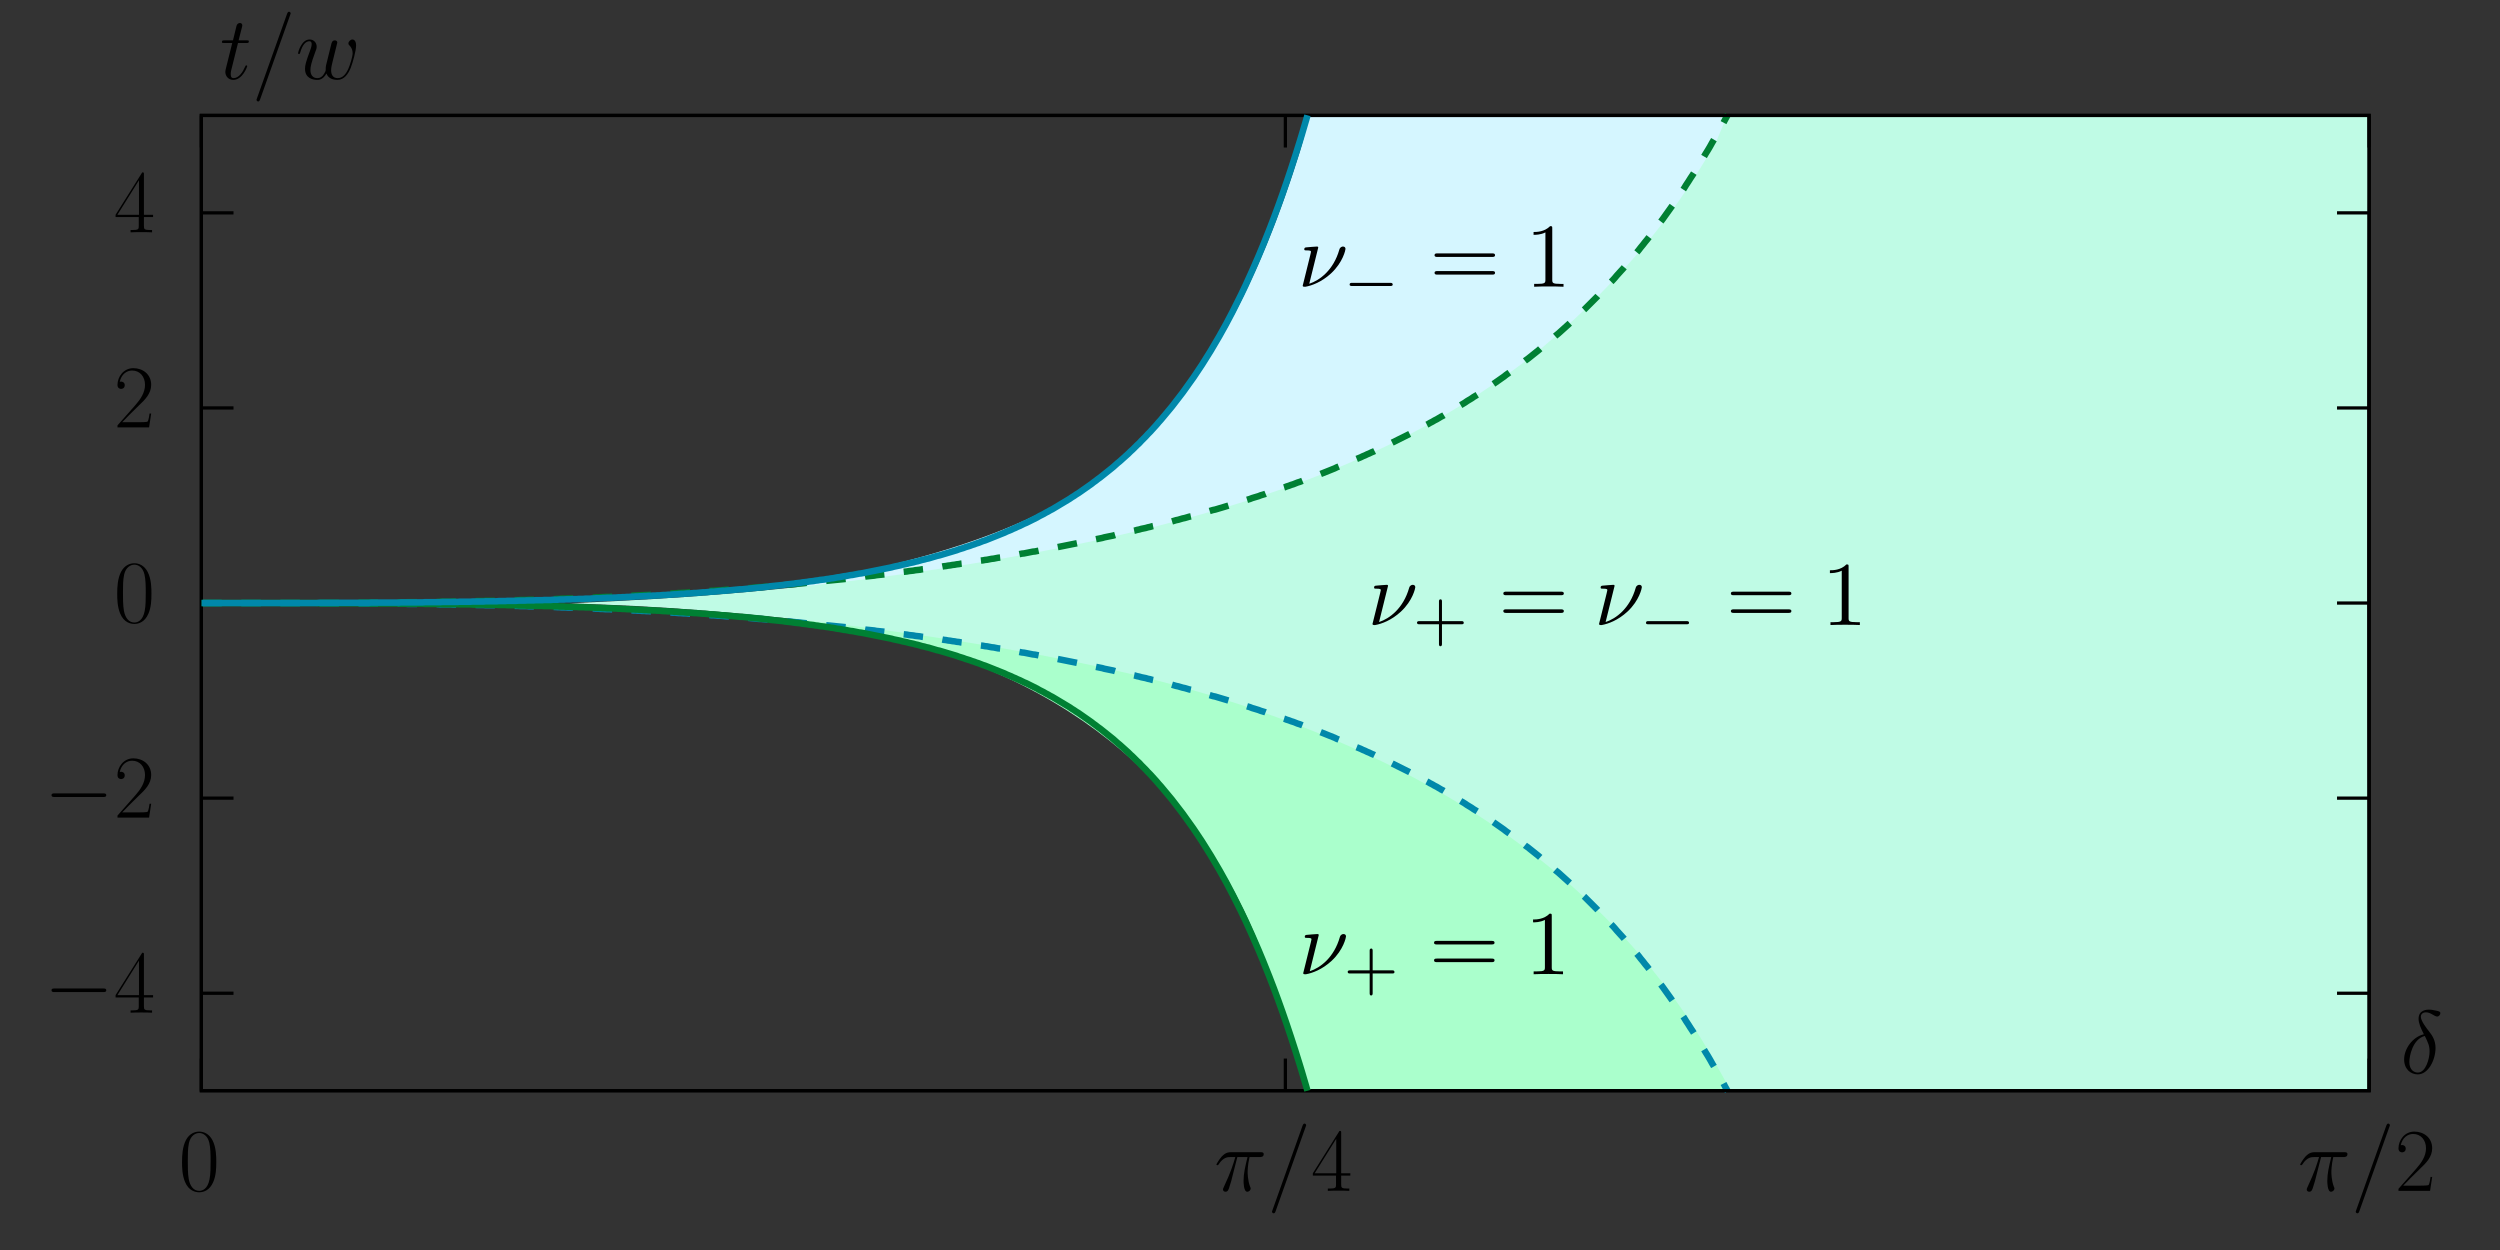 <?xml version="1.0" encoding="UTF-8" standalone="no"?>
<svg
   xmlns:ns="http://www.iki.fi/pav/software/textext/"
   xmlns:dc="http://purl.org/dc/elements/1.1/"
   xmlns:cc="http://creativecommons.org/ns#"
   xmlns:rdf="http://www.w3.org/1999/02/22-rdf-syntax-ns#"
   xmlns:svg="http://www.w3.org/2000/svg"
   xmlns="http://www.w3.org/2000/svg"
   xmlns:xlink="http://www.w3.org/1999/xlink"
   xmlns:sodipodi="http://sodipodi.sourceforge.net/DTD/sodipodi-0.dtd"
   xmlns:inkscape="http://www.inkscape.org/namespaces/inkscape"
   sodipodi:docname="phasediag.svg"
   inkscape:version="0.91 r13725"
   id="svg2"
   version="1.1"
   viewBox="0 0 576 288"
   height="288pt"
   width="576pt">
  <rect x="0" y="0" width="576" height="288" fill="#333333" stroke="none"/>
  <sodipodi:namedview
     inkscape:current-layer="svg2"
     inkscape:window-maximized="0"
     inkscape:window-y="500"
     inkscape:window-x="1080"
     inkscape:cy="65.431174"
     inkscape:cx="620.31358"
     inkscape:zoom="5.0111112"
     showgrid="false"
     id="namedview244"
     inkscape:window-height="1056"
     inkscape:window-width="1920"
     inkscape:pageshadow="2"
     inkscape:pageopacity="0"
     guidetolerance="10"
     gridtolerance="10"
     objecttolerance="10"
     borderopacity="1"
     bordercolor="#666666"
     pagecolor="#ffffff" />
  <defs
     id="defs4">
    <g
       id="g6">
      <symbol
         id="glyph0-0"
         overflow="visible">
        <path
           id="path9"
           d=""
           style="stroke:none;" />
      </symbol>
      <symbol
         id="glyph0-1"
         overflow="visible">
        <path
           id="path12"
           d="M 13.609 -4.75 C 13.969 -4.75 14.328 -4.75 14.328 -5.172 C 14.328 -5.578 13.969 -5.578 13.609 -5.578 L 2.438 -5.578 C 2.094 -5.578 1.719 -5.578 1.719 -5.172 C 1.719 -4.75 2.094 -4.75 2.438 -4.75 Z M 13.609 -4.75 "
           style="stroke:none;" />
      </symbol>
      <symbol
         id="glyph1-0"
         overflow="visible">
        <path
           id="path15"
           d=""
           style="stroke:none;" />
      </symbol>
      <symbol
         id="glyph1-1"
         overflow="visible">
        <path
           id="path18"
           d="M 6.938 -13.359 C 6.938 -13.797 6.922 -13.812 6.547 -13.812 L 0.406 -4.047 L 0.406 -3.516 L 5.75 -3.516 L 5.75 -1.484 C 5.75 -0.75 5.703 -0.531 4.25 -0.531 L 3.859 -0.531 L 3.859 0 C 4.531 -0.047 5.641 -0.047 6.344 -0.047 C 7.047 -0.047 8.156 -0.047 8.812 0 L 8.812 -0.531 L 8.422 -0.531 C 6.984 -0.531 6.938 -0.75 6.938 -1.484 L 6.938 -3.516 L 9.047 -3.516 L 9.047 -4.047 L 6.938 -4.047 Z M 5.797 -12 L 5.797 -4.047 L 0.828 -4.047 Z M 5.797 -12 "
           style="stroke:none;" />
      </symbol>
      <symbol
         id="glyph1-2"
         overflow="visible">
        <path
           id="path21"
           d="M 8.609 -3.203 L 8.234 -3.203 C 8.031 -1.734 7.875 -1.484 7.781 -1.359 C 7.688 -1.203 6.203 -1.203 5.906 -1.203 L 1.938 -1.203 C 2.688 -2 4.125 -3.469 5.891 -5.172 C 7.141 -6.359 8.609 -7.766 8.609 -9.812 C 8.609 -12.25 6.672 -13.656 4.5 -13.656 C 2.234 -13.656 0.844 -11.656 0.844 -9.797 C 0.844 -8.984 1.453 -8.875 1.688 -8.875 C 1.906 -8.875 2.516 -9 2.516 -9.734 C 2.516 -10.375 1.984 -10.562 1.688 -10.562 C 1.562 -10.562 1.453 -10.531 1.359 -10.5 C 1.75 -12.25 2.953 -13.109 4.219 -13.109 C 6.016 -13.109 7.188 -11.688 7.188 -9.812 C 7.188 -8.016 6.141 -6.469 4.953 -5.125 L 0.844 -0.469 L 0.844 0 L 8.125 0 Z M 8.609 -3.203 "
           style="stroke:none;" />
      </symbol>
      <symbol
         id="glyph1-3"
         overflow="visible">
        <path
           id="path24"
           d="M 8.672 -6.625 C 8.672 -7.891 8.656 -10.031 7.781 -11.688 C 7.016 -13.141 5.797 -13.656 4.734 -13.656 C 3.734 -13.656 2.484 -13.203 1.688 -11.719 C 0.875 -10.156 0.781 -8.234 0.781 -6.625 C 0.781 -5.453 0.812 -3.656 1.453 -2.094 C 2.328 0.047 3.922 0.328 4.734 0.328 C 5.688 0.328 7.125 -0.062 7.969 -2.031 C 8.594 -3.453 8.672 -5.125 8.672 -6.625 Z M 4.734 0 C 3.406 0 2.625 -1.141 2.328 -2.703 C 2.109 -3.922 2.109 -5.703 2.109 -6.859 C 2.109 -8.453 2.109 -9.766 2.375 -11.031 C 2.766 -12.781 3.922 -13.328 4.734 -13.328 C 5.578 -13.328 6.672 -12.766 7.062 -11.078 C 7.328 -9.891 7.359 -8.516 7.359 -6.859 C 7.359 -5.516 7.359 -3.859 7.109 -2.641 C 6.672 -0.391 5.453 0 4.734 0 Z M 4.734 0 "
           style="stroke:none;" />
      </symbol>
      <symbol
         id="glyph1-4"
         overflow="visible">
        <path
           id="path27"
           d="M 13.281 -6.625 C 13.594 -6.625 13.906 -6.625 13.906 -6.984 C 13.906 -7.359 13.547 -7.359 13.203 -7.359 L 1.656 -7.359 C 1.297 -7.359 0.953 -7.359 0.953 -6.984 C 0.953 -6.625 1.266 -6.625 1.562 -6.625 Z M 13.203 -2.953 C 13.547 -2.953 13.906 -2.953 13.906 -3.328 C 13.906 -3.672 13.594 -3.672 13.281 -3.672 L 1.562 -3.672 C 1.266 -3.672 0.953 -3.672 0.953 -3.328 C 0.953 -2.953 1.297 -2.953 1.656 -2.953 Z M 13.203 -2.953 "
           style="stroke:none;" />
      </symbol>
      <symbol
         id="glyph1-5"
         overflow="visible">
        <path
           id="path30"
           d="M 5.5 -13.203 C 5.5 -13.641 5.469 -13.656 5.188 -13.656 C 4.375 -12.688 3.156 -12.375 2 -12.328 C 1.938 -12.328 1.844 -12.328 1.812 -12.297 C 1.797 -12.25 1.797 -12.203 1.797 -11.781 C 2.438 -11.781 3.516 -11.891 4.344 -12.391 L 4.344 -1.516 C 4.344 -0.781 4.297 -0.531 2.516 -0.531 L 1.906 -0.531 L 1.906 0 C 2.891 -0.016 3.922 -0.047 4.922 -0.047 C 5.906 -0.047 6.938 -0.016 7.938 0 L 7.938 -0.531 L 7.312 -0.531 C 5.531 -0.531 5.5 -0.766 5.5 -1.516 Z M 5.5 -13.203 "
           style="stroke:none;" />
      </symbol>
      <symbol
         id="glyph2-0"
         overflow="visible">
        <path
           id="path33"
           d=""
           style="stroke:none;" />
      </symbol>
      <symbol
         id="glyph2-1"
         overflow="visible">
        <path
           id="path36"
           d="M 5.344 -7.781 L 7.688 -7.781 C 7.125 -5.469 6.781 -3.969 6.781 -2.312 C 6.781 -2.031 6.781 0.203 7.625 0.203 C 8.062 0.203 8.422 -0.188 8.422 -0.531 C 8.422 -0.641 8.422 -0.688 8.281 -0.984 C 7.719 -2.422 7.719 -4.188 7.719 -4.344 C 7.719 -4.469 7.719 -5.922 8.156 -7.781 L 10.469 -7.781 C 10.734 -7.781 11.422 -7.781 11.422 -8.453 C 11.422 -8.906 11.031 -8.906 10.656 -8.906 L 3.859 -8.906 C 3.391 -8.906 2.688 -8.906 1.734 -7.891 C 1.203 -7.297 0.531 -6.203 0.531 -6.078 C 0.531 -5.953 0.641 -5.906 0.766 -5.906 C 0.906 -5.906 0.922 -5.969 1.031 -6.094 C 2.109 -7.781 3.188 -7.781 3.703 -7.781 L 4.875 -7.781 C 4.422 -6.234 3.906 -4.438 2.203 -0.828 C 2.047 -0.5 2.047 -0.453 2.047 -0.328 C 2.047 0.109 2.422 0.203 2.609 0.203 C 3.203 0.203 3.359 -0.328 3.609 -1.203 C 3.953 -2.25 3.953 -2.297 4.156 -3.125 Z M 5.344 -7.781 "
           style="stroke:none;" />
      </symbol>
      <symbol
         id="glyph2-2"
         overflow="visible">
        <path
           id="path39"
           d="M 8.859 -14.734 C 8.859 -14.75 8.984 -15.062 8.984 -15.094 C 8.984 -15.344 8.781 -15.5 8.609 -15.5 C 8.516 -15.5 8.328 -15.5 8.156 -15.031 L 1.234 4.406 C 1.234 4.422 1.109 4.734 1.109 4.766 C 1.109 5.016 1.328 5.172 1.484 5.172 C 1.609 5.172 1.797 5.141 1.938 4.703 Z M 8.859 -14.734 "
           style="stroke:none;" />
      </symbol>
      <symbol
         id="glyph2-3"
         overflow="visible">
        <path
           id="path42"
           d="M 5.375 -9 C 2.734 -8.359 0.828 -5.625 0.828 -3.203 C 0.828 -0.984 2.312 0.25 3.969 0.25 C 6.406 0.25 8.062 -3.094 8.062 -5.844 C 8.062 -7.703 7.188 -8.844 6.672 -9.516 C 5.906 -10.5 4.672 -12.078 4.672 -13.078 C 4.672 -13.422 4.938 -14.047 5.844 -14.047 C 6.484 -14.047 6.875 -13.812 7.5 -13.469 C 7.688 -13.344 8.156 -13.078 8.422 -13.078 C 8.859 -13.078 9.172 -13.516 9.172 -13.844 C 9.172 -14.234 8.859 -14.297 8.141 -14.453 C 7.172 -14.672 6.875 -14.672 6.531 -14.672 C 6.172 -14.672 4.156 -14.672 4.156 -12.562 C 4.156 -11.547 4.672 -10.375 5.375 -9 Z M 5.594 -8.609 C 6.375 -6.984 6.688 -6.359 6.688 -5.016 C 6.688 -3.406 5.828 -0.172 3.984 -0.172 C 3.188 -0.172 2.031 -0.703 2.031 -2.625 C 2.031 -3.969 2.781 -7.875 5.594 -8.609 Z M 5.594 -8.609 "
           style="stroke:none;" />
      </symbol>
      <symbol
         id="glyph2-4"
         overflow="visible">
        <path
           id="path45"
           d="M 4.156 -8.297 L 6.047 -8.297 C 6.438 -8.297 6.656 -8.297 6.656 -8.672 C 6.656 -8.906 6.531 -8.906 6.109 -8.906 L 4.297 -8.906 L 5.062 -11.922 C 5.141 -12.203 5.141 -12.25 5.141 -12.391 C 5.141 -12.719 4.875 -12.906 4.609 -12.906 C 4.438 -12.906 3.969 -12.844 3.797 -12.188 L 3 -8.906 L 1.047 -8.906 C 0.641 -8.906 0.453 -8.906 0.453 -8.516 C 0.453 -8.297 0.594 -8.297 0.984 -8.297 L 2.828 -8.297 L 1.469 -2.844 C 1.297 -2.125 1.234 -1.922 1.234 -1.656 C 1.234 -0.688 1.922 0.203 3.078 0.203 C 5.172 0.203 6.281 -2.812 6.281 -2.953 C 6.281 -3.078 6.203 -3.141 6.078 -3.141 C 6.031 -3.141 5.953 -3.141 5.906 -3.062 C 5.891 -3.031 5.859 -3.016 5.719 -2.688 C 5.281 -1.656 4.344 -0.203 3.141 -0.203 C 2.516 -0.203 2.484 -0.719 2.484 -1.172 C 2.484 -1.203 2.484 -1.594 2.547 -1.844 Z M 4.156 -8.297 "
           style="stroke:none;" />
      </symbol>
      <symbol
         id="glyph2-5"
         overflow="visible">
        <path
           id="path48"
           d="M 7.109 -1.266 C 7.562 -0.016 8.844 0.203 9.625 0.203 C 11.203 0.203 12.125 -1.156 12.703 -2.578 C 13.172 -3.781 13.938 -6.5 13.938 -7.719 C 13.938 -8.984 13.297 -9.109 13.109 -9.109 C 12.625 -9.109 12.172 -8.609 12.172 -8.203 C 12.172 -7.953 12.312 -7.812 12.422 -7.719 C 12.594 -7.547 13.141 -6.984 13.141 -5.906 C 13.141 -5.203 12.562 -3.266 12.125 -2.297 C 11.547 -1.031 10.781 -0.203 9.703 -0.203 C 8.547 -0.203 8.188 -1.078 8.188 -2.031 C 8.188 -2.625 8.359 -3.344 8.453 -3.703 L 9.312 -7.172 C 9.422 -7.578 9.609 -8.297 9.609 -8.391 C 9.609 -8.703 9.359 -8.906 9.047 -8.906 C 8.453 -8.906 8.297 -8.391 8.188 -7.891 C 7.969 -7.078 7.109 -3.594 7.016 -3.141 C 6.938 -2.781 6.938 -2.562 6.938 -2.109 C 6.938 -1.609 6.281 -0.828 6.266 -0.781 C 6.031 -0.562 5.703 -0.203 5.062 -0.203 C 3.422 -0.203 3.422 -1.75 3.422 -2.109 C 3.422 -2.766 3.578 -3.672 4.5 -6.141 C 4.75 -6.781 4.859 -7.047 4.859 -7.453 C 4.859 -8.328 4.234 -9.109 3.219 -9.109 C 1.328 -9.109 0.562 -6.109 0.562 -5.953 C 0.562 -5.859 0.641 -5.766 0.781 -5.766 C 0.969 -5.766 0.984 -5.844 1.078 -6.141 C 1.594 -7.953 2.391 -8.703 3.156 -8.703 C 3.359 -8.703 3.703 -8.672 3.703 -8.016 C 3.703 -7.906 3.703 -7.484 3.344 -6.562 C 2.375 -3.984 2.172 -3.141 2.172 -2.359 C 2.172 -0.188 3.953 0.203 5 0.203 C 5.344 0.203 6.281 0.203 7.109 -1.266 Z M 7.109 -1.266 "
           style="stroke:none;" />
      </symbol>
      <symbol
         id="glyph2-6"
         overflow="visible">
        <path
           id="path51"
           d="M 4.547 -8.906 C 4.547 -8.984 4.484 -9.109 4.312 -9.109 C 4.172 -9.109 2.234 -8.922 1.922 -8.906 C 1.688 -8.875 1.484 -8.859 1.484 -8.484 C 1.484 -8.281 1.656 -8.281 1.938 -8.281 C 2.906 -8.281 2.969 -8.141 2.969 -7.906 C 2.969 -7.828 2.938 -7.578 2.906 -7.5 L 1.094 -0.203 C 1.094 -0.125 1.156 0 1.297 0 L 1.734 0 C 2.031 0 5.172 -0.75 7.578 -3.219 C 10.25 -5.969 10.625 -8.516 10.625 -8.594 C 10.625 -8.922 10.344 -9.109 10.078 -9.109 C 9.484 -9.109 9.344 -8.547 9.297 -8.406 C 8.078 -4.094 5.25 -1.531 2.5 -0.625 Z M 4.547 -8.906 "
           style="stroke:none;" />
      </symbol>
      <symbol
         id="glyph3-0"
         overflow="visible">
        <path
           id="path54"
           d=""
           style="stroke:none;" />
      </symbol>
      <symbol
         id="glyph3-1"
         overflow="visible">
        <path
           id="path57"
           d="M 5.719 -3.312 L 9.688 -3.312 C 9.891 -3.312 10.141 -3.312 10.141 -3.578 C 10.141 -3.844 9.891 -3.844 9.688 -3.844 L 5.719 -3.844 L 5.719 -7.797 C 5.719 -8 5.719 -8.266 5.469 -8.266 C 5.188 -8.266 5.188 -8.016 5.188 -7.797 L 5.188 -3.844 L 1.234 -3.844 C 1.031 -3.844 0.781 -3.844 0.781 -3.578 C 0.781 -3.312 1.016 -3.312 1.234 -3.312 L 5.188 -3.312 L 5.188 0.641 C 5.188 0.844 5.188 1.109 5.453 1.109 C 5.719 1.109 5.719 0.859 5.719 0.641 Z M 5.719 -3.312 "
           style="stroke:none;" />
      </symbol>
      <symbol
         id="glyph4-0"
         overflow="visible">
        <path
           id="path60"
           d=""
           style="stroke:none;" />
      </symbol>
      <symbol
         id="glyph4-1"
         overflow="visible">
        <path
           id="path63"
           d="M 9.453 -3.297 C 9.703 -3.297 9.953 -3.297 9.953 -3.578 C 9.953 -3.875 9.703 -3.875 9.453 -3.875 L 1.688 -3.875 C 1.453 -3.875 1.188 -3.875 1.188 -3.578 C 1.188 -3.297 1.453 -3.297 1.688 -3.297 Z M 9.453 -3.297 "
           style="stroke:none;" />
      </symbol>
    </g>
    <clipPath
       id="clip1">
      <rect
         id="rect66"
         height="288"
         width="576" />
    </clipPath>
    <g
       clip-path="url(#clip1)"
       id="surface4">
      <path
         id="path69"
         transform="matrix(1,0,0,1,0,-0.008)"
         d="M 46.398 228.852 L 53.801 228.852 "
         style="fill:none;stroke-width:0.75;stroke-linecap:butt;stroke-linejoin:miter;stroke:rgb(0%,0%,0%);stroke-opacity:1;stroke-miterlimit:3.8;" />
      <path
         id="path71"
         transform="matrix(1,0,0,1,0,-0.008)"
         d="M 545.852 228.852 L 538.449 228.852 "
         style="fill:none;stroke-width:0.75;stroke-linecap:butt;stroke-linejoin:miter;stroke:rgb(0%,0%,0%);stroke-opacity:1;stroke-miterlimit:3.8;" />
      <path
         id="path73"
         transform="matrix(1,0,0,1,0,-0.008)"
         d="M 46.398 183.899 L 53.801 183.899 "
         style="fill:none;stroke-width:0.75;stroke-linecap:butt;stroke-linejoin:miter;stroke:rgb(0%,0%,0%);stroke-opacity:1;stroke-miterlimit:3.8;" />
      <path
         id="path75"
         transform="matrix(1,0,0,1,0,-0.008)"
         d="M 545.852 183.899 L 538.449 183.899 "
         style="fill:none;stroke-width:0.75;stroke-linecap:butt;stroke-linejoin:miter;stroke:rgb(0%,0%,0%);stroke-opacity:1;stroke-miterlimit:3.8;" />
      <path
         id="path77"
         transform="matrix(1,0,0,1,0,-0.008)"
         d="M 46.398 138.949 L 53.801 138.949 "
         style="fill:none;stroke-width:0.75;stroke-linecap:butt;stroke-linejoin:miter;stroke:rgb(0%,0%,0%);stroke-opacity:1;stroke-miterlimit:3.8;" />
      <path
         id="path79"
         transform="matrix(1,0,0,1,0,-0.008)"
         d="M 545.852 138.949 L 538.449 138.949 "
         style="fill:none;stroke-width:0.75;stroke-linecap:butt;stroke-linejoin:miter;stroke:rgb(0%,0%,0%);stroke-opacity:1;stroke-miterlimit:3.8;" />
      <path
         id="path81"
         transform="matrix(1,0,0,1,0,-0.008)"
         d="M 46.398 94 L 53.801 94 "
         style="fill:none;stroke-width:0.75;stroke-linecap:butt;stroke-linejoin:miter;stroke:rgb(0%,0%,0%);stroke-opacity:1;stroke-miterlimit:3.8;" />
      <path
         id="path83"
         transform="matrix(1,0,0,1,0,-0.008)"
         d="M 545.852 94 L 538.449 94 "
         style="fill:none;stroke-width:0.75;stroke-linecap:butt;stroke-linejoin:miter;stroke:rgb(0%,0%,0%);stroke-opacity:1;stroke-miterlimit:3.8;" />
      <path
         id="path85"
         transform="matrix(1,0,0,1,0,-0.008)"
         d="M 46.398 49.051 L 53.801 49.051 "
         style="fill:none;stroke-width:0.75;stroke-linecap:butt;stroke-linejoin:miter;stroke:rgb(0%,0%,0%);stroke-opacity:1;stroke-miterlimit:3.8;" />
      <path
         id="path87"
         transform="matrix(1,0,0,1,0,-0.008)"
         d="M 545.852 49.051 L 538.449 49.051 "
         style="fill:none;stroke-width:0.75;stroke-linecap:butt;stroke-linejoin:miter;stroke:rgb(0%,0%,0%);stroke-opacity:1;stroke-miterlimit:3.8;" />
      <path
         id="path89"
         transform="matrix(1,0,0,1,0,-0.008)"
         d="M 46.398 251.301 L 46.398 243.899 "
         style="fill:none;stroke-width:0.75;stroke-linecap:butt;stroke-linejoin:miter;stroke:rgb(0%,0%,0%);stroke-opacity:1;stroke-miterlimit:3.8;" />
      <path
         id="path91"
         transform="matrix(1,0,0,1,0,-0.008)"
         d="M 46.398 26.602 L 46.398 34 "
         style="fill:none;stroke-width:0.75;stroke-linecap:butt;stroke-linejoin:miter;stroke:rgb(0%,0%,0%);stroke-opacity:1;stroke-miterlimit:3.8;" />
      <path
         id="path93"
         transform="matrix(1,0,0,1,0,-0.008)"
         d="M 296.148 251.301 L 296.148 243.899 "
         style="fill:none;stroke-width:0.75;stroke-linecap:butt;stroke-linejoin:miter;stroke:rgb(0%,0%,0%);stroke-opacity:1;stroke-miterlimit:3.8;" />
      <path
         id="path95"
         transform="matrix(1,0,0,1,0,-0.008)"
         d="M 296.148 26.602 L 296.148 34 "
         style="fill:none;stroke-width:0.75;stroke-linecap:butt;stroke-linejoin:miter;stroke:rgb(0%,0%,0%);stroke-opacity:1;stroke-miterlimit:3.8;" />
      <path
         id="path97"
         transform="matrix(1,0,0,1,0,-0.008)"
         d="M 545.852 251.301 L 545.852 243.899 "
         style="fill:none;stroke-width:0.75;stroke-linecap:butt;stroke-linejoin:miter;stroke:rgb(0%,0%,0%);stroke-opacity:1;stroke-miterlimit:3.8;" />
      <path
         id="path99"
         transform="matrix(1,0,0,1,0,-0.008)"
         d="M 545.852 26.602 L 545.852 34 "
         style="fill:none;stroke-width:0.75;stroke-linecap:butt;stroke-linejoin:miter;stroke:rgb(0%,0%,0%);stroke-opacity:1;stroke-miterlimit:3.8;" />
      <path
         id="path101"
         transform="matrix(1,0,0,1,0,-0.008)"
         d="M 46.398 26.602 L 545.852 26.602 L 545.852 251.301 L 46.398 251.301 Z M 46.398 26.602 "
         style="fill:none;stroke-width:0.75;stroke-linecap:butt;stroke-linejoin:miter;stroke:rgb(0%,0%,0%);stroke-opacity:1;stroke-miterlimit:3.8;" />
      <path
         id="path103"
         transform="matrix(1,0,0,1,0,-0.008)"
         d="M 46.449 138.949 L 72.949 138.949 L 73.449 139 L 84.949 139 L 85.449 139.051 L 91.898 139.051 L 92.398 139.102 L 97.398 139.102 L 97.898 139.149 L 101.398 139.149 L 101.898 139.199 L 105.398 139.199 L 105.898 139.25 L 108.398 139.25 L 108.898 139.301 L 111.398 139.301 L 111.898 139.352 L 114.398 139.352 L 114.898 139.399 L 116.398 139.399 L 116.898 139.449 L 118.898 139.449 L 119.398 139.5 L 120.898 139.5 L 121.398 139.551 L 122.898 139.551 L 123.398 139.602 L 124.898 139.602 L 125.398 139.649 L 126.898 139.649 L 127.398 139.699 L 128.398 139.699 L 128.898 139.75 L 129.898 139.75 L 130.398 139.801 L 131.398 139.801 L 131.898 139.852 L 132.898 139.852 L 133.398 139.899 L 134.398 139.899 L 134.898 139.949 L 135.898 139.949 L 136.398 140 L 136.898 140 L 137.398 140.051 L 138.398 140.051 L 138.898 140.102 L 139.398 140.102 L 139.898 140.149 L 140.898 140.149 L 141.398 140.199 L 141.898 140.199 L 142.398 140.25 L 142.898 140.25 L 143.398 140.301 L 143.898 140.301 L 144.398 140.352 L 144.898 140.352 L 145.398 140.399 L 145.898 140.399 L 146.398 140.449 L 146.898 140.449 L 147.398 140.5 L 147.898 140.5 L 148.398 140.551 L 148.898 140.551 L 149.398 140.602 L 149.898 140.602 L 150.398 140.649 L 150.898 140.649 L 151.398 140.699 L 151.898 140.699 L 152.898 140.801 L 153.398 140.801 L 153.898 140.852 L 154.398 140.852 L 154.898 140.899 L 155.398 140.949 L 155.898 140.949 L 156.898 141.051 L 157.398 141.051 L 157.898 141.102 L 158.398 141.149 L 158.898 141.149 L 159.898 141.25 L 160.398 141.25 L 161.398 141.352 L 161.898 141.399 L 162.398 141.399 L 163.898 141.551 L 164.398 141.551 L 164.898 141.602 L 165.398 141.649 L 166.398 141.75 L 166.898 141.75 L 167.898 141.852 L 168.398 141.899 L 170.398 142.102 L 170.898 142.102 L 171.398 142.149 L 173.398 142.352 L 173.898 142.399 L 175.898 142.602 L 176.398 142.649 L 176.898 142.699 L 177.398 142.801 L 177.898 142.852 L 178.398 142.899 L 180.398 143.102 L 180.898 143.199 L 182.398 143.352 L 182.898 143.399 L 183.398 143.5 L 184.398 143.602 L 184.898 143.699 L 185.898 143.801 L 186.398 143.899 L 187.398 144 L 187.898 144.102 L 188.398 144.149 L 188.898 144.25 L 189.898 144.352 L 190.398 144.449 L 190.898 144.5 L 191.398 144.602 L 191.898 144.649 L 192.898 144.852 L 193.398 144.899 L 194.398 145.102 L 194.898 145.149 L 195.898 145.352 L 196.398 145.399 L 197.398 145.602 L 197.898 145.699 L 198.398 145.75 L 198.898 145.852 L 199.398 145.949 L 199.898 146.051 L 200.398 146.149 L 201.398 146.352 L 201.898 146.449 L 202.398 146.551 L 202.898 146.649 L 203.898 146.852 L 204.398 146.949 L 204.898 147.051 L 205.398 147.149 L 205.898 147.301 L 206.398 147.399 L 207.398 147.602 L 207.898 147.75 L 208.398 147.852 L 208.898 147.949 L 209.398 148.102 L 209.898 148.199 L 210.398 148.301 L 210.898 148.449 L 211.398 148.551 L 211.898 148.699 L 212.398 148.852 L 212.898 148.949 L 213.398 149.102 L 213.898 149.199 L 214.398 149.352 L 215.398 149.649 L 215.898 149.801 L 216.398 149.899 L 216.898 150.051 L 217.398 150.199 L 217.898 150.352 L 218.898 150.649 L 219.398 150.801 L 219.898 150.949 L 220.398 151.102 L 220.898 151.301 L 221.398 151.449 L 221.898 151.602 L 222.398 151.801 L 222.898 151.949 L 223.398 152.102 L 223.898 152.301 L 224.398 152.449 L 224.898 152.649 L 225.398 152.801 L 226.398 153.199 L 226.898 153.352 L 228.898 154.149 L 229.398 154.352 L 231.398 155.149 L 231.898 155.399 L 232.398 155.602 L 232.898 155.801 L 233.398 156.051 L 233.898 156.25 L 234.398 156.5 L 234.898 156.699 L 235.898 157.199 L 236.398 157.399 L 238.898 158.649 L 239.398 158.949 L 240.398 159.449 L 240.898 159.75 L 241.398 160 L 241.898 160.301 L 242.398 160.551 L 242.898 160.852 L 243.398 161.149 L 245.398 162.352 L 245.898 162.649 L 246.398 162.949 L 246.898 163.301 L 247.398 163.602 L 247.898 163.949 L 248.398 164.25 L 248.898 164.602 L 249.398 164.949 L 249.898 165.301 L 250.398 165.649 L 251.398 166.352 L 251.898 166.75 L 252.398 167.102 L 252.898 167.5 L 253.398 167.852 L 254.398 168.649 L 254.898 169.051 L 255.398 169.449 L 255.898 169.852 L 256.398 170.25 L 257.398 171.149 L 257.898 171.551 L 259.398 172.899 L 259.898 173.352 L 260.398 173.852 L 260.898 174.301 L 261.898 175.301 L 262.398 175.75 L 262.898 176.301 L 263.898 177.301 L 264.398 177.852 L 264.898 178.352 L 265.398 178.899 L 266.398 180 L 266.898 180.602 L 267.398 181.149 L 268.398 182.352 L 268.898 182.949 L 269.398 183.551 L 269.898 184.149 L 270.398 184.801 L 270.898 185.449 L 271.398 186.102 L 272.398 187.399 L 272.898 188.102 L 274.898 190.899 L 276.898 193.899 L 278.898 197.102 L 279.398 197.949 L 279.898 198.801 L 280.398 199.649 L 280.898 200.5 L 281.398 201.399 L 281.898 202.301 L 282.398 203.199 L 282.898 204.149 L 283.398 205.102 L 283.898 206.051 L 285.898 210.051 L 286.398 211.102 L 286.898 212.149 L 287.898 214.352 L 288.398 215.449 L 288.898 216.602 L 289.898 218.899 L 290.398 220.102 L 290.898 221.301 L 292.398 225.051 L 292.898 226.352 L 293.398 227.649 L 294.398 230.352 L 295.398 233.149 L 295.898 234.602 L 296.398 236.051 L 297.398 239.051 L 297.898 240.602 L 298.398 242.149 L 299.398 245.352 L 299.898 247 L 300.898 250.399 L 301.148 251.301 "
         style="fill:none;stroke-width:1.5;stroke-linecap:butt;stroke-linejoin:miter;stroke:rgb(0%,0%,0%);stroke-opacity:1;stroke-miterlimit:3.8;" />
      <path
         id="path105"
         transform="matrix(1,0,0,1,0,-0.008)"
         d="M 46.449 138.949 L 72.949 138.949 L 73.449 138.899 L 84.949 138.899 L 85.449 138.852 L 91.898 138.852 L 92.398 138.801 L 97.398 138.801 L 97.898 138.75 L 101.398 138.75 L 101.898 138.699 L 105.398 138.699 L 105.898 138.649 L 108.398 138.649 L 108.898 138.602 L 111.398 138.602 L 111.898 138.551 L 114.398 138.551 L 114.898 138.5 L 116.398 138.5 L 116.898 138.449 L 118.898 138.449 L 119.398 138.399 L 120.898 138.399 L 121.398 138.352 L 122.898 138.352 L 123.398 138.301 L 124.898 138.301 L 125.398 138.25 L 126.898 138.25 L 127.398 138.199 L 128.398 138.199 L 128.898 138.149 L 129.898 138.149 L 130.398 138.102 L 131.398 138.102 L 131.898 138.051 L 132.898 138.051 L 133.398 138 L 134.398 138 L 134.898 137.949 L 135.898 137.949 L 136.398 137.899 L 136.898 137.899 L 137.398 137.852 L 138.398 137.852 L 138.898 137.801 L 139.398 137.801 L 139.898 137.75 L 140.898 137.75 L 141.398 137.699 L 141.898 137.699 L 142.398 137.649 L 142.898 137.649 L 143.398 137.602 L 143.898 137.602 L 144.398 137.551 L 144.898 137.551 L 145.398 137.5 L 145.898 137.5 L 146.398 137.449 L 146.898 137.449 L 147.398 137.399 L 147.898 137.399 L 148.398 137.352 L 148.898 137.352 L 149.398 137.301 L 149.898 137.301 L 150.398 137.25 L 150.898 137.25 L 151.398 137.199 L 151.898 137.199 L 152.398 137.149 L 152.898 137.102 L 153.398 137.102 L 153.898 137.051 L 154.398 137.051 L 155.398 136.949 L 155.898 136.949 L 156.398 136.899 L 156.898 136.852 L 157.398 136.852 L 158.398 136.75 L 158.898 136.75 L 159.898 136.649 L 160.398 136.649 L 160.898 136.602 L 161.898 136.5 L 162.398 136.5 L 163.398 136.399 L 163.898 136.352 L 164.398 136.352 L 166.398 136.149 L 166.898 136.149 L 167.398 136.102 L 169.398 135.899 L 169.898 135.852 L 170.398 135.801 L 170.898 135.801 L 172.398 135.649 L 172.898 135.602 L 174.898 135.399 L 175.398 135.352 L 176.898 135.199 L 177.398 135.102 L 179.398 134.899 L 179.898 134.852 L 180.398 134.801 L 180.898 134.699 L 181.398 134.649 L 181.898 134.602 L 182.898 134.5 L 183.398 134.399 L 183.898 134.352 L 184.398 134.301 L 184.898 134.199 L 185.398 134.149 L 185.898 134.102 L 186.398 134 L 187.398 133.899 L 187.898 133.801 L 188.398 133.75 L 188.898 133.649 L 189.398 133.602 L 189.898 133.551 L 190.398 133.449 L 190.898 133.399 L 191.398 133.301 L 191.898 133.25 L 192.398 133.149 L 192.898 133.051 L 193.398 133 L 193.898 132.899 L 194.398 132.801 L 194.898 132.75 L 195.398 132.649 L 195.898 132.551 L 196.398 132.5 L 196.898 132.399 L 197.398 132.301 L 197.898 132.199 L 198.398 132.149 L 198.898 132.051 L 199.398 131.949 L 199.898 131.852 L 200.898 131.649 L 201.398 131.551 L 201.898 131.449 L 202.398 131.352 L 203.398 131.149 L 203.898 131.051 L 204.398 130.949 L 204.898 130.852 L 205.398 130.75 L 205.898 130.602 L 206.898 130.399 L 207.398 130.301 L 207.898 130.149 L 208.398 130.051 L 208.898 129.949 L 209.398 129.801 L 209.898 129.699 L 210.398 129.602 L 210.898 129.449 L 211.398 129.352 L 211.898 129.199 L 212.398 129.051 L 212.898 128.949 L 213.398 128.801 L 213.898 128.699 L 214.398 128.551 L 214.898 128.399 L 215.898 128.102 L 216.398 128 L 216.898 127.852 L 217.398 127.699 L 217.898 127.551 L 218.398 127.399 L 219.398 127.102 L 219.898 126.949 L 220.398 126.801 L 220.898 126.602 L 221.398 126.449 L 221.898 126.301 L 222.398 126.102 L 222.898 125.949 L 223.398 125.801 L 223.898 125.602 L 224.398 125.449 L 224.898 125.25 L 225.398 125.102 L 225.898 124.899 L 226.398 124.699 L 226.898 124.551 L 227.398 124.352 L 227.898 124.149 L 229.898 123.352 L 230.398 123.149 L 231.398 122.75 L 231.898 122.5 L 232.898 122.102 L 233.398 121.852 L 233.898 121.649 L 234.398 121.399 L 234.898 121.199 L 235.898 120.699 L 236.398 120.5 L 238.898 119.25 L 239.398 118.949 L 240.398 118.449 L 240.898 118.149 L 241.398 117.899 L 241.898 117.602 L 242.398 117.352 L 244.398 116.149 L 244.898 115.852 L 246.398 114.949 L 246.898 114.602 L 247.398 114.301 L 247.898 113.949 L 248.398 113.649 L 248.898 113.301 L 249.398 112.949 L 249.898 112.602 L 250.898 111.899 L 251.398 111.551 L 251.898 111.149 L 252.398 110.801 L 252.898 110.399 L 253.398 110.051 L 253.898 109.649 L 254.898 108.852 L 255.398 108.449 L 255.898 108.051 L 256.398 107.649 L 257.398 106.75 L 257.898 106.352 L 258.398 105.899 L 259.898 104.551 L 260.398 104.051 L 260.898 103.602 L 261.898 102.602 L 262.398 102.149 L 262.898 101.602 L 263.898 100.602 L 264.398 100.051 L 264.898 99.551 L 266.398 97.899 L 266.898 97.301 L 267.398 96.75 L 267.898 96.149 L 268.398 95.551 L 268.898 94.949 L 269.398 94.352 L 269.898 93.75 L 270.398 93.102 L 270.898 92.449 L 271.398 91.801 L 271.898 91.149 L 272.398 90.5 L 273.398 89.102 L 273.898 88.399 L 274.898 87 L 276.898 84 L 277.898 82.399 L 278.398 81.602 L 278.898 80.801 L 279.398 79.949 L 279.898 79.102 L 280.898 77.399 L 281.898 75.602 L 282.398 74.699 L 283.898 71.852 L 285.898 67.852 L 286.898 65.75 L 287.398 64.649 L 287.898 63.551 L 288.398 62.449 L 288.898 61.301 L 289.398 60.149 L 289.898 59 L 290.898 56.602 L 292.398 52.852 L 293.398 50.25 L 293.898 48.899 L 294.398 47.551 L 294.898 46.149 L 295.398 44.75 L 296.398 41.852 L 297.398 38.852 L 298.398 35.75 L 298.898 34.149 L 299.398 32.551 L 299.898 30.899 L 300.898 27.5 L 301.148 26.602 "
         style="fill:none;stroke-width:1.5;stroke-linecap:butt;stroke-linejoin:miter;stroke:rgb(0%,0%,0%);stroke-opacity:1;stroke-miterlimit:3.8;" />
      <path
         id="path107"
         transform="matrix(1,0,0,1,0,-0.008)"
         d="M 46.449 138.949 L 70.949 138.949 L 71.449 138.899 L 81.449 138.899 L 81.949 138.852 L 88.398 138.852 L 88.898 138.801 L 93.398 138.801 L 93.898 138.75 L 97.398 138.75 L 97.898 138.699 L 100.898 138.699 L 101.398 138.649 L 103.898 138.649 L 104.398 138.602 L 106.398 138.602 L 106.898 138.551 L 109.398 138.551 L 109.898 138.5 L 111.398 138.5 L 111.898 138.449 L 113.898 138.449 L 114.398 138.399 L 115.898 138.399 L 116.398 138.352 L 117.898 138.352 L 118.398 138.301 L 119.398 138.301 L 119.898 138.25 L 121.398 138.25 L 121.898 138.199 L 122.898 138.199 L 123.398 138.149 L 124.898 138.149 L 125.398 138.102 L 126.398 138.102 L 126.898 138.051 L 127.898 138.051 L 128.398 138 L 128.898 138 L 129.398 137.949 L 130.398 137.949 L 130.898 137.899 L 131.898 137.899 L 132.398 137.852 L 132.898 137.852 L 133.398 137.801 L 134.398 137.801 L 134.898 137.75 L 135.398 137.75 L 135.898 137.699 L 136.898 137.699 L 137.398 137.649 L 137.898 137.649 L 138.398 137.602 L 138.898 137.602 L 139.398 137.551 L 140.398 137.551 L 140.898 137.5 L 141.398 137.5 L 141.898 137.449 L 142.398 137.449 L 142.898 137.399 L 143.398 137.399 L 143.898 137.352 L 144.398 137.352 L 144.898 137.301 L 145.398 137.301 L 145.898 137.25 L 146.398 137.25 L 146.898 137.199 L 147.398 137.199 L 147.898 137.149 L 148.398 137.149 L 148.898 137.102 L 149.398 137.102 L 150.398 137 L 150.898 137 L 151.398 136.949 L 151.898 136.949 L 152.398 136.899 L 152.898 136.899 L 153.398 136.852 L 153.898 136.801 L 154.398 136.801 L 154.898 136.75 L 155.398 136.75 L 156.398 136.649 L 156.898 136.649 L 157.398 136.602 L 157.898 136.602 L 158.898 136.5 L 159.398 136.5 L 160.398 136.399 L 160.898 136.399 L 161.398 136.352 L 161.898 136.301 L 162.398 136.301 L 163.898 136.149 L 164.398 136.149 L 164.898 136.102 L 165.398 136.051 L 165.898 136.051 L 167.398 135.899 L 167.898 135.899 L 168.398 135.852 L 169.398 135.75 L 169.898 135.75 L 170.898 135.649 L 171.398 135.602 L 171.898 135.551 L 172.398 135.551 L 173.898 135.399 L 174.398 135.352 L 174.898 135.301 L 175.398 135.301 L 176.898 135.149 L 177.398 135.102 L 178.398 135 L 178.898 135 L 179.898 134.899 L 180.398 134.852 L 182.398 134.649 L 182.898 134.602 L 184.898 134.399 L 185.398 134.352 L 187.398 134.149 L 187.898 134.102 L 189.898 133.899 L 190.398 133.852 L 192.398 133.649 L 192.898 133.602 L 194.898 133.399 L 195.398 133.352 L 195.898 133.25 L 196.898 133.149 L 197.398 133.102 L 198.898 132.949 L 199.398 132.852 L 201.398 132.649 L 201.898 132.551 L 203.398 132.399 L 203.898 132.352 L 204.398 132.25 L 205.398 132.149 L 205.898 132.102 L 206.398 132 L 207.398 131.899 L 207.898 131.801 L 208.898 131.699 L 209.398 131.602 L 210.398 131.5 L 210.898 131.399 L 211.398 131.352 L 211.898 131.301 L 212.398 131.199 L 212.898 131.149 L 213.398 131.102 L 213.898 131 L 214.398 130.949 L 214.898 130.852 L 215.898 130.75 L 216.398 130.649 L 216.898 130.602 L 217.398 130.5 L 217.898 130.449 L 218.398 130.352 L 218.898 130.301 L 219.398 130.199 L 219.898 130.149 L 220.398 130.051 L 220.898 130 L 221.398 129.899 L 221.898 129.852 L 222.398 129.75 L 222.898 129.699 L 223.398 129.602 L 223.898 129.551 L 224.398 129.449 L 224.898 129.399 L 225.398 129.301 L 225.898 129.199 L 226.398 129.149 L 226.898 129.051 L 227.398 129 L 227.898 128.899 L 228.398 128.801 L 228.898 128.75 L 229.398 128.649 L 229.898 128.551 L 230.398 128.5 L 230.898 128.399 L 231.398 128.301 L 231.898 128.25 L 232.398 128.149 L 232.898 128.051 L 233.398 127.949 L 233.898 127.899 L 234.398 127.801 L 234.898 127.699 L 235.398 127.602 L 235.898 127.551 L 236.398 127.449 L 236.898 127.352 L 237.898 127.149 L 238.398 127.102 L 239.398 126.899 L 239.898 126.801 L 240.398 126.699 L 240.898 126.602 L 241.898 126.399 L 242.398 126.352 L 243.398 126.149 L 243.898 126.051 L 244.398 125.949 L 244.898 125.852 L 245.898 125.649 L 246.398 125.551 L 246.898 125.449 L 247.398 125.352 L 248.398 125.149 L 248.898 125.051 L 249.398 124.949 L 249.898 124.852 L 250.398 124.699 L 250.898 124.602 L 251.898 124.399 L 252.398 124.301 L 252.898 124.199 L 253.398 124.102 L 253.898 124 L 254.398 123.852 L 255.398 123.649 L 255.898 123.551 L 256.398 123.449 L 256.898 123.301 L 257.398 123.199 L 257.898 123.102 L 258.398 123 L 258.898 122.852 L 259.898 122.649 L 260.398 122.5 L 260.898 122.399 L 261.398 122.301 L 261.898 122.149 L 262.398 122.051 L 262.898 121.899 L 263.398 121.801 L 263.898 121.699 L 264.398 121.551 L 264.898 121.449 L 265.398 121.301 L 265.898 121.199 L 266.398 121.051 L 266.898 120.949 L 267.398 120.801 L 267.898 120.699 L 268.398 120.551 L 268.898 120.449 L 269.398 120.301 L 269.898 120.199 L 270.398 120.051 L 270.898 119.899 L 271.398 119.801 L 271.898 119.649 L 272.398 119.5 L 272.898 119.399 L 273.898 119.102 L 274.398 119 L 274.898 118.852 L 275.398 118.699 L 275.898 118.551 L 276.398 118.449 L 276.898 118.301 L 277.398 118.149 L 278.398 117.852 L 278.898 117.699 L 279.398 117.551 L 279.898 117.449 L 280.398 117.301 L 280.898 117.149 L 281.898 116.852 L 282.398 116.699 L 282.898 116.551 L 283.398 116.399 L 284.398 116.102 L 284.898 115.949 L 285.398 115.75 L 285.898 115.602 L 286.398 115.449 L 286.898 115.301 L 287.398 115.149 L 287.898 115 L 288.398 114.801 L 288.898 114.649 L 289.898 114.352 L 290.398 114.149 L 291.398 113.852 L 291.898 113.649 L 292.898 113.352 L 293.398 113.149 L 293.898 113 L 294.398 112.801 L 294.898 112.649 L 295.398 112.449 L 295.898 112.301 L 296.398 112.102 L 296.898 111.949 L 297.398 111.75 L 297.898 111.602 L 298.398 111.399 L 298.898 111.199 L 299.398 111.051 L 299.898 110.852 L 300.398 110.649 L 300.898 110.5 L 301.898 110.102 L 302.398 109.899 L 303.398 109.5 L 303.898 109.352 L 304.398 109.149 L 306.398 108.352 L 306.898 108.149 L 307.398 107.949 L 307.898 107.699 L 309.398 107.102 L 309.898 106.899 L 310.398 106.699 L 310.898 106.449 L 311.898 106.051 L 312.398 105.801 L 312.898 105.602 L 313.398 105.399 L 313.898 105.149 L 314.398 104.949 L 314.898 104.699 L 315.398 104.5 L 315.898 104.25 L 316.398 104.051 L 317.398 103.551 L 317.898 103.352 L 319.398 102.602 L 319.898 102.399 L 324.898 99.899 L 325.398 99.602 L 326.898 98.852 L 327.398 98.551 L 327.898 98.301 L 328.398 98 L 328.898 97.75 L 329.398 97.449 L 329.898 97.199 L 330.398 96.899 L 330.898 96.649 L 331.398 96.352 L 331.898 96.051 L 332.398 95.801 L 333.898 94.899 L 334.398 94.602 L 336.398 93.399 L 336.898 93.102 L 337.398 92.801 L 337.898 92.449 L 338.398 92.149 L 338.898 91.852 L 339.398 91.5 L 340.398 90.899 L 340.898 90.551 L 341.398 90.199 L 341.898 89.899 L 342.398 89.551 L 342.898 89.199 L 343.398 88.899 L 343.898 88.551 L 344.398 88.199 L 344.898 87.852 L 345.898 87.149 L 346.398 86.801 L 346.898 86.399 L 347.398 86.051 L 347.898 85.699 L 348.398 85.352 L 348.898 84.949 L 349.398 84.602 L 349.898 84.199 L 350.398 83.852 L 350.898 83.449 L 351.398 83.051 L 351.898 82.699 L 352.398 82.301 L 352.898 81.899 L 353.898 81.102 L 354.398 80.699 L 354.898 80.25 L 355.398 79.852 L 355.898 79.449 L 356.398 79.051 L 356.898 78.602 L 357.398 78.199 L 358.398 77.301 L 358.898 76.899 L 360.898 75.102 L 361.398 74.649 L 361.898 74.199 L 362.398 73.699 L 363.398 72.801 L 364.398 71.801 L 364.898 71.352 L 367.898 68.352 L 368.398 67.801 L 368.898 67.301 L 369.398 66.75 L 369.898 66.25 L 370.898 65.149 L 371.398 64.649 L 371.898 64.102 L 372.398 63.5 L 373.398 62.399 L 373.898 61.852 L 374.898 60.649 L 375.398 60.102 L 376.398 58.899 L 376.898 58.301 L 377.398 57.699 L 377.898 57.051 L 378.398 56.449 L 378.898 55.801 L 379.398 55.199 L 379.898 54.551 L 380.398 53.899 L 381.398 52.602 L 381.898 51.899 L 382.898 50.602 L 383.398 49.899 L 385.398 47.102 L 385.898 46.352 L 386.398 45.649 L 387.898 43.399 L 388.352 42.649 L 388.852 41.899 L 389.352 41.102 L 389.852 40.352 L 391.852 37.149 L 392.352 36.301 L 392.852 35.449 L 393.352 34.649 L 393.852 33.801 L 394.352 32.899 L 394.852 32.051 L 395.352 31.199 L 395.852 30.301 L 396.352 29.399 L 396.852 28.5 L 397.352 27.551 L 397.852 26.649 L 397.898 26.602 "
         style="fill:none;stroke-width:1.5;stroke-linecap:butt;stroke-linejoin:miter;stroke:rgb(53.333%,53.333%,53.333%);stroke-opacity:1;stroke-miterlimit:3.8;" />
      <path
         id="path109"
         transform="matrix(1,0,0,1,0,-0.008)"
         d="M 46.449 138.949 L 70.949 138.949 L 71.449 139 L 81.449 139 L 81.949 139.051 L 88.398 139.051 L 88.898 139.102 L 93.398 139.102 L 93.898 139.149 L 97.398 139.149 L 97.898 139.199 L 100.898 139.199 L 101.398 139.25 L 103.898 139.25 L 104.398 139.301 L 106.398 139.301 L 106.898 139.352 L 109.398 139.352 L 109.898 139.399 L 111.398 139.399 L 111.898 139.449 L 113.898 139.449 L 114.398 139.5 L 115.898 139.5 L 116.398 139.551 L 117.898 139.551 L 118.398 139.602 L 119.398 139.602 L 119.898 139.649 L 121.398 139.649 L 121.898 139.699 L 122.898 139.699 L 123.398 139.75 L 124.898 139.75 L 125.398 139.801 L 126.398 139.801 L 126.898 139.852 L 127.898 139.852 L 128.398 139.899 L 128.898 139.899 L 129.398 139.949 L 130.398 139.949 L 130.898 140 L 131.898 140 L 132.398 140.051 L 132.898 140.051 L 133.398 140.102 L 134.398 140.102 L 134.898 140.149 L 135.398 140.149 L 135.898 140.199 L 136.898 140.199 L 137.398 140.25 L 137.898 140.25 L 138.398 140.301 L 138.898 140.301 L 139.398 140.352 L 140.398 140.352 L 140.898 140.399 L 141.398 140.399 L 141.898 140.449 L 142.398 140.449 L 142.898 140.5 L 143.398 140.5 L 143.898 140.551 L 144.398 140.551 L 144.898 140.602 L 145.398 140.602 L 145.898 140.649 L 146.398 140.649 L 146.898 140.699 L 147.398 140.699 L 147.898 140.75 L 148.398 140.75 L 148.898 140.801 L 149.398 140.801 L 149.898 140.852 L 150.398 140.899 L 150.898 140.899 L 151.398 140.949 L 151.898 140.949 L 152.398 141 L 152.898 141 L 153.898 141.102 L 154.398 141.102 L 154.898 141.149 L 155.398 141.149 L 156.398 141.25 L 156.898 141.25 L 157.398 141.301 L 157.898 141.301 L 158.398 141.352 L 158.898 141.399 L 159.398 141.399 L 160.398 141.5 L 160.898 141.5 L 161.898 141.602 L 162.398 141.602 L 162.898 141.649 L 163.898 141.75 L 164.398 141.75 L 165.398 141.852 L 165.898 141.852 L 166.398 141.899 L 167.398 142 L 167.898 142 L 168.898 142.102 L 169.398 142.149 L 169.898 142.149 L 171.898 142.352 L 172.398 142.352 L 172.898 142.399 L 174.898 142.602 L 175.398 142.602 L 175.898 142.649 L 177.898 142.852 L 178.398 142.899 L 178.898 142.899 L 180.898 143.102 L 181.398 143.149 L 183.398 143.352 L 183.898 143.399 L 185.898 143.602 L 186.398 143.649 L 188.398 143.852 L 188.898 143.899 L 190.898 144.102 L 191.398 144.149 L 193.398 144.352 L 193.898 144.399 L 195.398 144.551 L 195.898 144.649 L 197.898 144.852 L 198.398 144.899 L 198.898 144.949 L 199.398 145.051 L 199.898 145.102 L 200.398 145.149 L 201.398 145.25 L 201.898 145.352 L 202.398 145.399 L 203.898 145.551 L 204.398 145.649 L 205.898 145.801 L 206.398 145.899 L 207.398 146 L 207.898 146.102 L 208.398 146.149 L 208.898 146.199 L 209.398 146.301 L 209.898 146.352 L 210.398 146.399 L 210.898 146.5 L 211.898 146.602 L 212.398 146.699 L 213.398 146.801 L 213.898 146.899 L 214.398 146.949 L 214.898 147.051 L 215.398 147.102 L 215.898 147.149 L 216.398 147.25 L 216.898 147.301 L 217.398 147.399 L 217.898 147.449 L 218.398 147.551 L 218.898 147.602 L 219.398 147.699 L 219.898 147.75 L 220.398 147.852 L 220.898 147.899 L 221.398 148 L 221.898 148.051 L 222.398 148.149 L 222.898 148.199 L 223.398 148.301 L 223.898 148.352 L 224.398 148.449 L 224.898 148.5 L 225.398 148.602 L 225.898 148.699 L 226.398 148.75 L 226.898 148.852 L 227.398 148.899 L 228.398 149.102 L 228.898 149.149 L 229.898 149.352 L 230.398 149.399 L 231.398 149.602 L 231.898 149.649 L 232.898 149.852 L 233.398 149.949 L 233.898 150 L 234.398 150.102 L 234.898 150.199 L 235.398 150.301 L 235.898 150.352 L 236.398 150.449 L 236.898 150.551 L 237.398 150.649 L 237.898 150.75 L 238.398 150.801 L 238.898 150.899 L 239.898 151.102 L 240.398 151.199 L 240.898 151.301 L 241.398 151.399 L 241.898 151.5 L 242.398 151.551 L 242.898 151.649 L 243.898 151.852 L 244.398 151.949 L 244.898 152.051 L 245.398 152.149 L 246.398 152.352 L 246.898 152.449 L 247.398 152.551 L 247.898 152.649 L 248.898 152.852 L 249.398 152.949 L 249.898 153.051 L 250.398 153.199 L 250.898 153.301 L 251.398 153.399 L 252.398 153.602 L 252.898 153.699 L 253.398 153.801 L 253.898 153.899 L 254.398 154.051 L 254.898 154.149 L 255.898 154.352 L 256.398 154.449 L 256.898 154.602 L 257.398 154.699 L 257.898 154.801 L 258.398 154.899 L 258.898 155.051 L 259.398 155.149 L 259.898 155.25 L 260.398 155.399 L 261.398 155.602 L 261.898 155.75 L 262.398 155.852 L 262.898 156 L 263.398 156.102 L 263.898 156.199 L 264.398 156.352 L 264.898 156.449 L 265.398 156.602 L 265.898 156.699 L 266.398 156.852 L 266.898 156.949 L 267.398 157.102 L 267.898 157.199 L 268.398 157.352 L 268.898 157.449 L 269.398 157.602 L 269.898 157.699 L 270.398 157.852 L 270.898 158 L 271.398 158.102 L 272.398 158.399 L 272.898 158.5 L 273.398 158.649 L 273.898 158.801 L 274.398 158.899 L 274.898 159.051 L 275.398 159.199 L 275.898 159.352 L 276.398 159.449 L 276.898 159.602 L 277.898 159.899 L 278.398 160.051 L 278.898 160.199 L 279.398 160.352 L 279.898 160.449 L 280.398 160.602 L 281.398 160.899 L 281.898 161.051 L 282.398 161.199 L 282.898 161.352 L 283.898 161.649 L 284.398 161.801 L 284.898 161.949 L 285.398 162.149 L 285.898 162.301 L 286.398 162.449 L 286.898 162.602 L 287.898 162.899 L 288.398 163.102 L 289.398 163.399 L 289.898 163.551 L 290.398 163.75 L 290.898 163.899 L 291.398 164.051 L 291.898 164.25 L 292.398 164.399 L 292.898 164.551 L 293.398 164.75 L 293.898 164.899 L 294.398 165.102 L 294.898 165.25 L 295.398 165.449 L 295.898 165.602 L 296.398 165.801 L 296.898 165.949 L 297.398 166.149 L 297.898 166.301 L 298.898 166.699 L 299.398 166.852 L 300.398 167.25 L 300.898 167.399 L 301.398 167.602 L 303.398 168.399 L 303.898 168.551 L 305.398 169.149 L 305.898 169.352 L 307.398 169.949 L 307.898 170.199 L 308.398 170.399 L 308.898 170.602 L 310.398 171.199 L 310.898 171.449 L 311.398 171.649 L 311.898 171.852 L 312.398 172.102 L 313.398 172.5 L 313.898 172.75 L 314.398 172.949 L 314.898 173.199 L 315.398 173.399 L 315.898 173.649 L 316.398 173.852 L 317.398 174.352 L 317.898 174.551 L 319.398 175.301 L 319.898 175.5 L 324.898 178 L 325.398 178.301 L 326.898 179.051 L 327.398 179.352 L 327.898 179.602 L 328.398 179.899 L 328.898 180.149 L 329.398 180.449 L 329.898 180.699 L 330.398 181 L 330.898 181.25 L 331.898 181.852 L 332.398 182.102 L 332.898 182.399 L 334.898 183.602 L 335.398 183.899 L 337.398 185.102 L 337.898 185.449 L 338.898 186.051 L 339.398 186.399 L 340.398 187 L 340.898 187.352 L 341.398 187.699 L 341.898 188 L 342.398 188.352 L 342.898 188.699 L 343.398 189 L 343.898 189.352 L 344.398 189.699 L 344.898 190.051 L 345.398 190.399 L 346.398 191.102 L 346.898 191.5 L 347.398 191.852 L 347.898 192.199 L 348.398 192.551 L 348.898 192.949 L 349.398 193.301 L 349.898 193.699 L 350.398 194.051 L 350.898 194.449 L 351.398 194.852 L 351.898 195.199 L 352.398 195.602 L 353.398 196.399 L 353.898 196.801 L 354.398 197.199 L 354.898 197.649 L 355.398 198.051 L 355.898 198.449 L 356.398 198.852 L 356.898 199.301 L 357.398 199.699 L 357.898 200.149 L 358.398 200.602 L 358.898 201 L 359.898 201.899 L 360.398 202.352 L 361.898 203.699 L 362.398 204.199 L 362.898 204.649 L 363.398 205.102 L 364.398 206.102 L 364.898 206.551 L 367.898 209.551 L 368.398 210.102 L 368.898 210.602 L 369.398 211.149 L 369.898 211.649 L 370.898 212.75 L 371.398 213.25 L 371.898 213.801 L 372.398 214.399 L 373.898 216.051 L 374.398 216.649 L 374.898 217.25 L 375.398 217.801 L 375.898 218.399 L 376.898 219.602 L 377.398 220.199 L 377.898 220.852 L 378.398 221.449 L 378.898 222.102 L 379.398 222.699 L 379.898 223.352 L 380.898 224.649 L 381.398 225.301 L 381.898 226 L 382.398 226.649 L 382.898 227.301 L 384.398 229.399 L 384.898 230.102 L 385.398 230.801 L 385.898 231.551 L 386.398 232.25 L 387.898 234.5 L 388.352 235.25 L 388.852 236 L 389.352 236.801 L 389.852 237.551 L 390.352 238.352 L 390.852 239.149 L 391.852 240.75 L 392.352 241.602 L 392.852 242.449 L 393.352 243.25 L 393.852 244.102 L 394.352 245 L 394.852 245.852 L 395.352 246.699 L 395.852 247.602 L 396.852 249.399 L 397.352 250.352 L 397.852 251.25 L 397.898 251.301 "
         style="fill:none;stroke-width:1.5;stroke-linecap:butt;stroke-linejoin:miter;stroke:rgb(53.333%,53.333%,53.333%);stroke-opacity:1;stroke-miterlimit:3.8;" />
      <path
         id="path111"
         transform="matrix(1,0,0,1,0,-0.008)"
         d="M 46.398 26.602 L 545.852 26.602 L 545.852 251.301 L 46.398 251.301 Z M 46.398 26.602 "
         style="fill:none;stroke-width:0.75;stroke-linecap:butt;stroke-linejoin:miter;stroke:rgb(0%,0%,0%);stroke-opacity:1;stroke-miterlimit:3.8;" />
    </g>
  </defs>
  <path
     inkscape:connector-curvature="0"
     id="path4561"
     d="m 375.126,308.47 c -5.199,-17.129 -10.779,-33.718 -17.105,-46.707 -19.824,-40.702 -59.342,-76.136 -132.045,-82.791 -4.829,-0.442 38.686,-1.742 39.056,-1.708 3.451,0.323 32.47,5.999 46.574,8.918 37.425,7.745 66.658,17.105 92.95,30.188 31.351,15.599 59.33,31.247 79.621,58.261 5.378,7.159 19.304,26.211 19.576,34.968 l 1.977,4.445 -69.139,-0.071 -59.774,0.071 z"
     style="opacity:1;fill:#aaffcc;fill-opacity:1;stroke:none;stroke-width:1.875;stroke-linecap:round;stroke-linejoin:miter;stroke-miterlimit:3.8;stroke-dasharray:1.875, 1.875;stroke-dashoffset:0;stroke-opacity:1"
     transform="scale(0.8,0.8)"
     sodipodi:nodetypes="sssssssscccs" />
  <path
     transform="scale(0.8,0.8)"
     inkscape:connector-curvature="0"
     id="path4563"
     d="m 228.657,168.361 c 58.141,-9.711 84.915,-25.662 99.945,-40.594 19.05,-18.927 33.877,-45.971 45.732,-84.093 1.582,-5.087 2.617,-10.33 2.731,-10.445 0.114,-0.114 26.933,0.111 59.426,0.148 l 63.772,0.072 -8.031,18.628 c -22.466,52.112 -65.213,75.837 -123.84,95.69 -25.057,8.486 -56.234,14.054 -89.419,19.162 -12.195,1.877 -58.034,2.722 -50.316,1.433 z"
     style="opacity:1;fill:#d5f6ff;fill-opacity:1;stroke:none;stroke-width:1.875;stroke-linecap:round;stroke-linejoin:miter;stroke-miterlimit:3.8;stroke-dasharray:1.875, 1.875;stroke-dashoffset:0;stroke-opacity:1"
     sodipodi:nodetypes="ssscscssss" />
  <path
     transform="scale(0.8,0.8)"
     inkscape:connector-curvature="0"
     id="path4559"
     d="M 494.051,306.212 C 464.049,252.269 406.233,211.333 316.638,192.064 277.387,183.623 220.297,175.902 175.177,174.172 l -11.006,-0.422 14.111,-0.687 c 55.37,-2.695 112.019,-10.925 152.673,-20.972 47.216,-11.669 80.813,-26.805 109.67,-49.104 3.57,-2.759 11.411,-9.521 17.18,-15.271 15.635,-15.585 25.256,-27.425 36.519,-47.068 l 3.079,-7.38 92.396,-0.05 92.371,0.399 c -1.003,85.827 -0.05,280.391 -0.05,280.391 l -92.79,0.299 -90.944,-0.299 z"
     style="opacity:1;fill:#bffbe5;fill-opacity:1;stroke:none;stroke-width:1.875;stroke-linecap:round;stroke-linejoin:miter;stroke-miterlimit:3.8;stroke-dasharray:1.875, 1.875;stroke-dashoffset:0;stroke-opacity:1"
     sodipodi:nodetypes="ssscsssssccccccs" />
  <g
     style="fill:#000000;fill-opacity:1"
     id="g114">
    <use
       xlink:href="#glyph0-1"
       x="10.152"
       y="233.325"
       id="use116"
       width="100%"
       height="100%" />
  </g>
  <g
     style="fill:#000000;fill-opacity:1"
     id="g118">
    <use
       xlink:href="#glyph1-1"
       x="26.223"
       y="233.325"
       id="use120"
       width="100%"
       height="100%" />
  </g>
  <g
     style="fill:#000000;fill-opacity:1"
     id="g122">
    <use
       xlink:href="#glyph0-1"
       x="10.152"
       y="188.376"
       id="use124"
       width="100%"
       height="100%" />
  </g>
  <g
     style="fill:#000000;fill-opacity:1"
     id="g126">
    <use
       xlink:href="#glyph1-2"
       x="26.223"
       y="188.376"
       id="use128"
       width="100%"
       height="100%" />
  </g>
  <g
     style="fill:#000000;fill-opacity:1"
     id="g130">
    <use
       xlink:href="#glyph1-3"
       x="26.223"
       y="143.428"
       id="use132"
       width="100%"
       height="100%" />
  </g>
  <g
     style="fill:#000000;fill-opacity:1"
     id="g134">
    <use
       xlink:href="#glyph1-2"
       x="26.223"
       y="98.479"
       id="use136"
       width="100%"
       height="100%" />
  </g>
  <g
     style="fill:#000000;fill-opacity:1"
     id="g138">
    <use
       xlink:href="#glyph1-1"
       x="26.223"
       y="53.53"
       id="use140"
       width="100%"
       height="100%" />
  </g>
  <g
     style="fill:#000000;fill-opacity:1"
     id="g142">
    <use
       xlink:href="#glyph1-3"
       x="41.161"
       y="274.374"
       id="use144"
       width="100%"
       height="100%" />
  </g>
  <g
     style="fill:#000000;fill-opacity:1"
     id="g146">
    <use
       xlink:href="#glyph2-1"
       x="279.737"
       y="274.374"
       id="use148"
       width="100%"
       height="100%" />
  </g>
  <g
     style="fill:#000000;fill-opacity:1"
     id="g150">
    <use
       xlink:href="#glyph2-2"
       x="291.957"
       y="274.374"
       id="use152"
       width="100%"
       height="100%" />
  </g>
  <g
     style="fill:#000000;fill-opacity:1"
     id="g154">
    <use
       xlink:href="#glyph1-1"
       x="302.071"
       y="274.374"
       id="use156"
       width="100%"
       height="100%" />
  </g>
  <g
     style="fill:#000000;fill-opacity:1"
     id="g158">
    <use
       xlink:href="#glyph2-1"
       x="529.43"
       y="274.374"
       id="use160"
       width="100%"
       height="100%" />
  </g>
  <g
     style="fill:#000000;fill-opacity:1"
     id="g162">
    <use
       xlink:href="#glyph2-2"
       x="541.65"
       y="274.374"
       id="use164"
       width="100%"
       height="100%" />
  </g>
  <g
     style="fill:#000000;fill-opacity:1"
     id="g166">
    <use
       xlink:href="#glyph1-2"
       x="551.764"
       y="274.374"
       id="use168"
       width="100%"
       height="100%" />
  </g>
  <g
     style="fill:#000000;fill-opacity:1"
     id="g170"
     transform="translate(-7.252,-1.735)">
    <use
       xlink:href="#glyph2-3"
       x="560.335"
       y="249.025"
       id="use172"
       width="100%"
       height="100%" />
  </g>
  <g
     style="fill:#000000;fill-opacity:1"
     id="g174"
     transform="translate(-10.217,2.874)">
    <use
       xlink:href="#glyph2-4"
       x="60.898"
       y="15.331"
       id="use176"
       width="100%"
       height="100%" />
    <use
       xlink:href="#glyph2-2"
       x="68.204"
       y="15.331"
       id="use178"
       width="100%"
       height="100%" />
    <use
       xlink:href="#glyph2-5"
       x="78.321"
       y="15.331"
       id="use180"
       width="100%"
       height="100%" />
  </g>
  <path
     id="path4489"
     d="m 46.398,228.844 7.402,0"
     style="fill:none;stroke:#000000;stroke-width:0.75;stroke-linecap:butt;stroke-linejoin:miter;stroke-miterlimit:3.8;stroke-opacity:1"
     inkscape:connector-curvature="0" />
  <path
     id="path4491"
     d="m 545.852,228.844 -7.402,0"
     style="fill:none;stroke:#000000;stroke-width:0.75;stroke-linecap:butt;stroke-linejoin:miter;stroke-miterlimit:3.8;stroke-opacity:1"
     inkscape:connector-curvature="0" />
  <path
     id="path4493"
     d="m 46.398,183.891 7.402,0"
     style="fill:none;stroke:#000000;stroke-width:0.75;stroke-linecap:butt;stroke-linejoin:miter;stroke-miterlimit:3.8;stroke-opacity:1"
     inkscape:connector-curvature="0" />
  <path
     id="path4495"
     d="m 545.852,183.891 -7.402,0"
     style="fill:none;stroke:#000000;stroke-width:0.75;stroke-linecap:butt;stroke-linejoin:miter;stroke-miterlimit:3.8;stroke-opacity:1"
     inkscape:connector-curvature="0" />
  <path
     id="path4497"
     d="m 46.398,138.941 7.402,0"
     style="fill:none;stroke:#000000;stroke-width:0.75;stroke-linecap:butt;stroke-linejoin:miter;stroke-miterlimit:3.8;stroke-opacity:1"
     inkscape:connector-curvature="0" />
  <path
     id="path4499"
     d="m 545.852,138.941 -7.402,0"
     style="fill:none;stroke:#000000;stroke-width:0.75;stroke-linecap:butt;stroke-linejoin:miter;stroke-miterlimit:3.8;stroke-opacity:1"
     inkscape:connector-curvature="0" />
  <path
     id="path4501"
     d="m 46.398,93.992 7.402,0"
     style="fill:none;stroke:#000000;stroke-width:0.75;stroke-linecap:butt;stroke-linejoin:miter;stroke-miterlimit:3.8;stroke-opacity:1"
     inkscape:connector-curvature="0" />
  <path
     id="path4503"
     d="m 545.852,93.992 -7.402,0"
     style="fill:none;stroke:#000000;stroke-width:0.75;stroke-linecap:butt;stroke-linejoin:miter;stroke-miterlimit:3.8;stroke-opacity:1"
     inkscape:connector-curvature="0" />
  <path
     id="path4505"
     d="m 46.398,49.043 7.402,0"
     style="fill:none;stroke:#000000;stroke-width:0.75;stroke-linecap:butt;stroke-linejoin:miter;stroke-miterlimit:3.8;stroke-opacity:1"
     inkscape:connector-curvature="0" />
  <path
     id="path4507"
     d="m 545.852,49.043 -7.402,0"
     style="fill:none;stroke:#000000;stroke-width:0.75;stroke-linecap:butt;stroke-linejoin:miter;stroke-miterlimit:3.8;stroke-opacity:1"
     inkscape:connector-curvature="0" />
  <path
     id="path4509"
     d="m 46.398,251.293 0,-7.402"
     style="fill:none;stroke:#000000;stroke-width:0.75;stroke-linecap:butt;stroke-linejoin:miter;stroke-miterlimit:3.8;stroke-opacity:1"
     inkscape:connector-curvature="0" />
  <path
     id="path4511"
     d="m 46.398,26.594 0,7.398"
     style="fill:none;stroke:#000000;stroke-width:0.75;stroke-linecap:butt;stroke-linejoin:miter;stroke-miterlimit:3.8;stroke-opacity:1"
     inkscape:connector-curvature="0" />
  <path
     id="path4513"
     d="m 296.148,251.293 0,-7.402"
     style="fill:none;stroke:#000000;stroke-width:0.75;stroke-linecap:butt;stroke-linejoin:miter;stroke-miterlimit:3.8;stroke-opacity:1"
     inkscape:connector-curvature="0" />
  <path
     id="path4515"
     d="m 296.148,26.594 0,7.398"
     style="fill:none;stroke:#000000;stroke-width:0.75;stroke-linecap:butt;stroke-linejoin:miter;stroke-miterlimit:3.8;stroke-opacity:1"
     inkscape:connector-curvature="0" />
  <path
     id="path4517"
     d="m 545.852,251.293 0,-7.402"
     style="fill:none;stroke:#000000;stroke-width:0.75;stroke-linecap:butt;stroke-linejoin:miter;stroke-miterlimit:3.8;stroke-opacity:1"
     inkscape:connector-curvature="0" />
  <path
     id="path4519"
     d="m 545.852,26.594 0,7.398"
     style="fill:none;stroke:#000000;stroke-width:0.75;stroke-linecap:butt;stroke-linejoin:miter;stroke-miterlimit:3.8;stroke-opacity:1"
     inkscape:connector-curvature="0" />
  <path
     id="path4521"
     d="m 46.398,26.594 499.453,0 0,224.699 -499.453,0 z m 0,0"
     style="fill:none;stroke:#000000;stroke-width:0.75;stroke-linecap:butt;stroke-linejoin:miter;stroke-miterlimit:3.8;stroke-opacity:1"
     inkscape:connector-curvature="0" />
  <path
     id="path4527"
     d="m 46.449,138.941 24.5,0 0.5,-0.051 10,0 0.5,-0.047 6.449,0 0.5,-0.051 4.5,0 0.5,-0.051 3.5,0 0.5,-0.051 3,0 0.5,-0.051 2.5,0 0.5,-0.047 2,0 0.5,-0.051 2.5,0 0.5,-0.051 1.5,0 0.5,-0.051 2,0 0.5,-0.051 1.5,0 0.5,-0.047 1.5,0 0.5,-0.051 1,0 0.5,-0.051 1.5,0 0.5,-0.051 1,0 0.5,-0.051 1.5,0 0.5,-0.047 1,0 0.5,-0.051 1,0 0.5,-0.051 0.5,0 0.5,-0.051 1,0 0.5,-0.051 1,0 0.5,-0.047 0.5,0 0.5,-0.051 1,0 0.5,-0.051 0.5,0 0.5,-0.051 1,0 0.5,-0.051 0.5,0 0.5,-0.047 0.5,0 0.5,-0.051 1,0 0.5,-0.051 0.5,0 0.5,-0.051 0.5,0 0.5,-0.051 0.5,0 0.5,-0.047 0.5,0 0.5,-0.051 0.5,0 0.5,-0.051 0.5,0 0.5,-0.051 0.5,0 0.5,-0.051 0.5,0 0.5,-0.047 0.5,0 1,-0.102 0.5,0 0.5,-0.051 0.5,0 0.5,-0.051 0.5,0 0.5,-0.047 0.5,-0.051 0.5,0 0.5,-0.051 0.5,0 1,-0.102 0.5,0 0.5,-0.047 0.5,0 1,-0.102 0.5,0 1,-0.102 0.5,0 0.5,-0.047 0.5,-0.051 0.5,0 1.5,-0.152 0.5,0 0.5,-0.047 0.5,-0.051 0.5,0 1.5,-0.152 0.5,0 0.5,-0.047 1,-0.102 0.5,0 1,-0.102 0.5,-0.047 0.5,-0.051 0.5,0 1.5,-0.152 0.5,-0.047 0.5,-0.051 0.5,0 1.5,-0.152 0.5,-0.047 1,-0.102 0.5,0 1,-0.102 0.5,-0.047 2,-0.203 0.5,-0.047 2,-0.203 0.5,-0.047 2,-0.203 0.5,-0.047 2,-0.203 0.5,-0.047 2,-0.203 0.5,-0.047 2,-0.203 0.5,-0.047 0.5,-0.102 1,-0.102 0.5,-0.047 1.5,-0.152 0.5,-0.098 2,-0.203 0.5,-0.098 1.5,-0.152 0.5,-0.047 0.5,-0.102 1,-0.102 0.5,-0.047 0.5,-0.102 1,-0.102 0.5,-0.098 1,-0.102 0.5,-0.098 1,-0.102 0.5,-0.102 0.5,-0.047 0.5,-0.051 0.5,-0.102 0.5,-0.051 0.5,-0.047 0.5,-0.102 0.5,-0.051 0.5,-0.098 1,-0.102 0.5,-0.102 0.5,-0.047 0.5,-0.102 0.5,-0.051 0.5,-0.098 0.5,-0.051 0.5,-0.102 0.5,-0.051 0.5,-0.098 0.5,-0.051 0.5,-0.102 0.5,-0.047 0.5,-0.102 0.5,-0.051 0.5,-0.098 0.5,-0.051 0.5,-0.102 0.5,-0.051 0.5,-0.098 0.5,-0.102 0.5,-0.051 0.5,-0.098 0.5,-0.051 0.5,-0.102 0.5,-0.098 0.5,-0.051 0.5,-0.102 0.5,-0.098 0.5,-0.051 0.5,-0.102 0.5,-0.098 0.5,-0.051 0.5,-0.102 0.5,-0.098 0.5,-0.102 0.5,-0.051 0.5,-0.098 0.5,-0.102 0.5,-0.098 0.5,-0.051 0.5,-0.102 0.5,-0.098 1,-0.203 0.5,-0.047 1,-0.203 0.5,-0.098 0.5,-0.102 0.5,-0.098 1,-0.203 0.5,-0.047 1,-0.203 0.5,-0.098 0.5,-0.102 0.5,-0.098 1,-0.203 0.5,-0.098 0.5,-0.102 0.5,-0.098 1,-0.203 0.5,-0.098 0.5,-0.102 0.5,-0.098 0.5,-0.152 0.5,-0.098 1,-0.203 0.5,-0.098 0.5,-0.102 0.5,-0.098 0.5,-0.102 0.5,-0.148 1,-0.203 0.5,-0.098 0.5,-0.102 0.5,-0.148 0.5,-0.102 0.5,-0.098 0.5,-0.102 0.5,-0.148 1,-0.203 0.5,-0.148 0.5,-0.102 0.5,-0.098 0.5,-0.152 0.5,-0.098 0.5,-0.152 0.5,-0.098 0.5,-0.102 0.5,-0.148 0.5,-0.102 0.5,-0.148 0.5,-0.102 0.5,-0.148 0.5,-0.102 0.5,-0.148 0.5,-0.102 0.5,-0.148 0.5,-0.102 0.5,-0.148 0.5,-0.102 0.5,-0.148 0.5,-0.152 0.5,-0.098 0.5,-0.152 0.5,-0.148 0.5,-0.102 1,-0.297 0.5,-0.102 0.5,-0.148 0.5,-0.152 0.5,-0.148 0.5,-0.102 0.5,-0.148 0.5,-0.152 1,-0.297 0.5,-0.152 0.5,-0.148 0.5,-0.102 0.5,-0.148 0.5,-0.152 1,-0.297 0.5,-0.152 0.5,-0.148 0.5,-0.152 1,-0.297 0.5,-0.152 0.5,-0.199 0.5,-0.148 0.5,-0.152 0.5,-0.148 0.5,-0.152 0.5,-0.148 0.5,-0.199 0.5,-0.152 1,-0.297 0.5,-0.203 1,-0.297 0.5,-0.203 1,-0.297 0.5,-0.203 0.5,-0.148 0.5,-0.199 0.5,-0.152 0.5,-0.199 0.5,-0.148 0.5,-0.199 0.5,-0.152 0.5,-0.199 0.5,-0.148 0.5,-0.203 0.5,-0.199 0.5,-0.148 0.5,-0.199 0.5,-0.203 0.5,-0.148 1,-0.398 0.5,-0.203 1,-0.398 0.5,-0.148 0.5,-0.203 2,-0.797 0.5,-0.203 0.5,-0.199 0.5,-0.25 1.5,-0.598 0.5,-0.203 0.5,-0.199 0.5,-0.25 1,-0.398 0.5,-0.25 0.5,-0.199 0.5,-0.203 0.5,-0.25 0.5,-0.199 0.5,-0.25 0.5,-0.199 0.5,-0.25 0.5,-0.199 1,-0.5 0.5,-0.199 1.5,-0.75 0.5,-0.203 5,-2.5 0.5,-0.297 1.5,-0.75 0.5,-0.301 0.5,-0.25 0.5,-0.301 0.5,-0.25 0.5,-0.301 0.5,-0.25 0.5,-0.301 0.5,-0.25 0.5,-0.297 0.5,-0.301 0.5,-0.25 1.5,-0.902 0.5,-0.297 2,-1.203 0.5,-0.297 0.5,-0.301 0.5,-0.352 0.5,-0.301 0.5,-0.297 0.5,-0.352 1,-0.602 0.5,-0.348 0.5,-0.352 0.5,-0.301 0.5,-0.348 0.5,-0.352 0.5,-0.301 0.5,-0.348 0.5,-0.352 0.5,-0.348 1,-0.703 0.5,-0.348 0.5,-0.402 0.5,-0.348 0.5,-0.352 0.5,-0.348 0.5,-0.402 0.5,-0.348 0.5,-0.402 0.5,-0.348 0.5,-0.402 0.5,-0.398 0.5,-0.352 0.5,-0.398 0.5,-0.402 1,-0.797 0.5,-0.402 0.5,-0.449 0.5,-0.398 0.5,-0.402 0.5,-0.398 0.5,-0.449 0.5,-0.402 1,-0.898 0.5,-0.402 2,-1.797 0.5,-0.453 0.5,-0.449 0.5,-0.5 1,-0.898 1,-1 0.5,-0.449 3,-3 0.5,-0.551 0.5,-0.5 0.5,-0.551 0.5,-0.5 1,-1.102 0.5,-0.5 0.5,-0.547 0.5,-0.602 1,-1.102 0.5,-0.547 1,-1.203 0.5,-0.547 1,-1.203 0.5,-0.598 0.5,-0.602 0.5,-0.648 0.5,-0.602 0.5,-0.648 0.5,-0.602 0.5,-0.648 0.5,-0.652 1,-1.297 0.5,-0.703 1,-1.297 0.5,-0.703 2,-2.797 0.5,-0.75 0.5,-0.703 1.5,-2.25 0.453,-0.75 0.5,-0.75 0.5,-0.797 0.5,-0.75 2,-3.203 0.5,-0.848 0.5,-0.852 0.5,-0.801 0.5,-0.848 0.5,-0.902 0.5,-0.848 0.5,-0.852 0.5,-0.898 0.5,-0.902 0.5,-0.898 0.5,-0.949 0.5,-0.902 0.047,-0.047"
     style="fill:none;stroke:#008033;stroke-width:1.5;stroke-linecap:butt;stroke-linejoin:miter;stroke-miterlimit:3.8;stroke-opacity:1;stroke-dasharray:4.5,4.5;stroke-dashoffset:8.85"
     inkscape:connector-curvature="0" />
  <path
     id="path4529"
     d="m 46.449,138.941 24.5,0 0.5,0.051 10,0 0.5,0.051 6.449,0 0.5,0.051 4.5,0 0.5,0.047 3.5,0 0.5,0.051 3,0 0.5,0.051 2.5,0 0.5,0.051 2,0 0.5,0.051 2.5,0 0.5,0.047 1.5,0 0.5,0.051 2,0 0.5,0.051 1.5,0 0.5,0.051 1.5,0 0.5,0.051 1,0 0.5,0.047 1.5,0 0.5,0.051 1,0 0.5,0.051 1.5,0 0.5,0.051 1,0 0.5,0.051 1,0 0.5,0.047 0.5,0 0.5,0.051 1,0 0.5,0.051 1,0 0.5,0.051 0.5,0 0.5,0.051 1,0 0.5,0.047 0.5,0 0.5,0.051 1,0 0.5,0.051 0.5,0 0.5,0.051 0.5,0 0.5,0.051 1,0 0.5,0.047 0.5,0 0.5,0.051 0.5,0 0.5,0.051 0.5,0 0.5,0.051 0.5,0 0.5,0.051 0.5,0 0.5,0.047 0.5,0 0.5,0.051 0.5,0 0.5,0.051 0.5,0 0.5,0.051 0.5,0 0.5,0.051 0.5,0.047 0.5,0 0.5,0.051 0.5,0 0.5,0.051 0.5,0 1,0.102 0.5,0 0.5,0.047 0.5,0 1,0.102 0.5,0 0.5,0.051 0.5,0 0.5,0.051 0.5,0.047 0.5,0 1,0.102 0.5,0 1,0.102 0.5,0 0.5,0.047 1,0.102 0.5,0 1,0.102 0.5,0 0.5,0.047 1,0.102 0.5,0 1,0.102 0.5,0.047 0.5,0 2,0.203 0.5,0 0.5,0.047 2,0.203 0.5,0 0.5,0.047 2,0.203 0.5,0.047 0.5,0 2,0.203 0.5,0.047 2,0.203 0.5,0.047 2,0.203 0.5,0.047 2,0.203 0.5,0.047 2,0.203 0.5,0.047 2,0.203 0.5,0.047 1.5,0.152 0.5,0.098 2,0.203 0.5,0.047 0.5,0.051 0.5,0.102 0.5,0.051 0.5,0.047 1,0.102 0.5,0.102 0.5,0.047 1.5,0.152 0.5,0.098 1.5,0.152 0.5,0.098 1,0.102 0.5,0.102 0.5,0.047 0.5,0.051 0.5,0.102 0.5,0.051 0.5,0.047 0.5,0.102 1,0.102 0.5,0.098 1,0.102 0.5,0.098 0.5,0.051 0.5,0.102 0.5,0.051 0.5,0.047 0.5,0.102 0.5,0.051 0.5,0.098 0.5,0.051 0.5,0.102 0.5,0.051 0.5,0.098 0.5,0.051 0.5,0.102 0.5,0.047 0.5,0.102 0.5,0.051 0.5,0.098 0.5,0.051 0.5,0.102 0.5,0.051 0.5,0.098 0.5,0.051 0.5,0.102 0.5,0.098 0.5,0.051 0.5,0.102 0.5,0.047 1,0.203 0.5,0.047 1,0.203 0.5,0.047 1,0.203 0.5,0.047 1,0.203 0.5,0.098 0.5,0.051 0.5,0.102 0.5,0.098 0.5,0.102 0.5,0.051 0.5,0.098 0.5,0.102 0.5,0.098 0.5,0.102 0.5,0.051 0.5,0.098 1,0.203 0.5,0.098 0.5,0.102 0.5,0.098 0.5,0.102 0.5,0.051 0.5,0.098 1,0.203 0.5,0.098 0.5,0.102 0.5,0.098 1,0.203 0.5,0.098 0.5,0.102 0.5,0.098 1,0.203 0.5,0.098 0.5,0.102 0.5,0.148 0.5,0.102 0.5,0.098 1,0.203 0.5,0.098 0.5,0.102 0.5,0.098 0.5,0.152 0.5,0.098 1,0.203 0.5,0.098 0.5,0.152 0.5,0.098 0.5,0.102 0.5,0.098 0.5,0.152 0.5,0.098 0.5,0.102 0.5,0.148 1,0.203 0.5,0.148 0.5,0.102 0.5,0.148 0.5,0.102 0.5,0.098 0.5,0.152 0.5,0.098 0.5,0.152 0.5,0.098 0.5,0.152 0.5,0.098 0.5,0.152 0.5,0.098 0.5,0.152 0.5,0.098 0.5,0.152 0.5,0.098 0.5,0.152 0.5,0.148 0.5,0.102 1,0.297 0.5,0.102 0.5,0.148 0.5,0.152 0.5,0.098 0.5,0.152 0.5,0.148 0.5,0.152 0.5,0.098 0.5,0.152 1,0.297 0.5,0.152 0.5,0.148 0.5,0.152 0.5,0.098 0.5,0.152 1,0.297 0.5,0.152 0.5,0.148 0.5,0.152 1,0.297 0.5,0.152 0.5,0.148 0.5,0.199 0.5,0.152 0.5,0.148 0.5,0.152 1,0.297 0.5,0.203 1,0.297 0.5,0.152 0.5,0.199 0.5,0.148 0.5,0.152 0.5,0.199 0.5,0.148 0.5,0.152 0.5,0.199 0.5,0.148 0.5,0.203 0.5,0.148 0.5,0.199 0.5,0.152 0.5,0.199 0.5,0.148 0.5,0.199 0.5,0.152 1,0.398 0.5,0.152 1,0.398 0.5,0.148 0.5,0.203 2,0.797 0.5,0.152 1.5,0.598 0.5,0.203 1.5,0.598 0.5,0.25 0.5,0.199 0.5,0.203 1.5,0.598 0.5,0.25 0.5,0.199 0.5,0.203 0.5,0.25 1,0.398 0.5,0.25 0.5,0.199 0.5,0.25 0.5,0.199 0.5,0.25 0.5,0.203 1,0.5 0.5,0.199 1.5,0.75 0.5,0.199 5,2.5 0.5,0.301 1.5,0.75 0.5,0.301 0.5,0.25 0.5,0.297 0.5,0.25 0.5,0.301 0.5,0.25 0.5,0.301 0.5,0.25 1,0.602 0.5,0.25 0.5,0.297 2,1.203 0.5,0.297 2,1.203 0.5,0.348 1,0.602 0.5,0.348 1,0.602 0.5,0.352 0.5,0.348 0.5,0.301 0.5,0.352 0.5,0.348 0.5,0.301 0.5,0.352 0.5,0.348 0.5,0.352 0.5,0.348 1,0.703 0.5,0.398 0.5,0.352 0.5,0.348 0.5,0.352 0.5,0.398 0.5,0.352 0.5,0.398 0.5,0.352 0.5,0.398 0.5,0.402 0.5,0.348 0.5,0.402 1,0.797 0.5,0.402 0.5,0.398 0.5,0.449 0.5,0.402 0.5,0.398 0.5,0.402 0.5,0.449 0.5,0.398 0.5,0.449 0.5,0.453 0.5,0.398 1,0.898 0.5,0.453 1.5,1.348 0.5,0.5 0.5,0.449 0.5,0.453 1,1 0.5,0.449 3,3 0.5,0.551 0.5,0.5 0.5,0.547 0.5,0.5 1,1.102 0.5,0.5 0.5,0.551 0.5,0.598 1.5,1.652 0.5,0.598 0.5,0.602 0.5,0.551 0.5,0.598 1,1.203 0.5,0.598 0.5,0.652 0.5,0.598 0.5,0.652 0.5,0.598 0.5,0.652 1,1.297 0.5,0.652 0.5,0.699 0.5,0.648 0.5,0.652 1.5,2.098 0.5,0.703 0.5,0.699 0.5,0.75 0.5,0.699 1.5,2.25 0.453,0.75 0.5,0.75 0.5,0.801 0.5,0.75 0.5,0.801 0.5,0.797 1,1.602 0.5,0.852 0.5,0.848 0.5,0.801 0.5,0.852 0.5,0.898 0.5,0.852 0.5,0.848 0.5,0.902 1,1.797 0.5,0.953 0.5,0.898 0.047,0.051"
     style="fill:none;stroke:#0088aa;stroke-width:1.5;stroke-linecap:butt;stroke-linejoin:miter;stroke-miterlimit:3.8;stroke-opacity:1;stroke-dasharray:4.5,4.5;stroke-dashoffset:8.85"
     inkscape:connector-curvature="0" />
  <path
     id="path4531"
     d="m 46.398,26.594 499.453,0 0,224.699 -499.453,0 z"
     style="fill:none;stroke:#000000;stroke-width:0.75;stroke-linecap:butt;stroke-linejoin:miter;stroke-miterlimit:3.8;stroke-opacity:1"
     inkscape:connector-curvature="0"
     sodipodi:nodetypes="ccccc" />
  <path
     id="path4523"
     d="m 46.449,138.941 26.5,0 0.5,0.051 11.5,0 0.5,0.051 6.449,0 0.5,0.051 5,0 0.5,0.047 3.5,0 0.5,0.051 3.5,0 0.5,0.051 2.5,0 0.5,0.051 2.5,0 0.5,0.051 2.5,0 0.5,0.047 1.5,0 0.5,0.051 2,0 0.5,0.051 1.5,0 0.5,0.051 1.5,0 0.5,0.051 1.5,0 0.5,0.047 1.5,0 0.5,0.051 1,0 0.5,0.051 1,0 0.5,0.051 1,0 0.5,0.051 1,0 0.5,0.047 1,0 0.5,0.051 1,0 0.5,0.051 0.5,0 0.5,0.051 1,0 0.5,0.051 0.5,0 0.5,0.047 1,0 0.5,0.051 0.5,0 0.5,0.051 0.5,0 0.5,0.051 0.5,0 0.5,0.051 0.5,0 0.5,0.047 0.5,0 0.5,0.051 0.5,0 0.5,0.051 0.5,0 0.5,0.051 0.5,0 0.5,0.051 0.5,0 0.5,0.047 0.5,0 0.5,0.051 0.5,0 1,0.102 0.5,0 0.5,0.051 0.5,0 0.5,0.047 0.5,0.051 0.5,0 1,0.102 0.5,0 0.5,0.051 0.5,0.047 0.5,0 1,0.102 0.5,0 1,0.102 0.5,0.047 0.5,0 1.5,0.152 0.5,0 0.5,0.051 0.5,0.047 1,0.102 0.5,0 1,0.102 0.5,0.047 2,0.203 0.5,0 0.5,0.047 2,0.203 0.5,0.047 2,0.203 0.5,0.047 0.5,0.051 0.5,0.102 0.5,0.051 0.5,0.047 2,0.203 0.5,0.098 1.5,0.152 0.5,0.047 0.5,0.102 1,0.102 0.5,0.098 1,0.102 0.5,0.098 1,0.102 0.5,0.102 0.5,0.047 0.5,0.102 1,0.102 0.5,0.098 0.5,0.051 0.5,0.102 0.5,0.047 1,0.203 0.5,0.047 1,0.203 0.5,0.047 1,0.203 0.5,0.047 1,0.203 0.5,0.098 0.5,0.051 0.5,0.102 0.5,0.098 0.5,0.102 0.5,0.098 1,0.203 0.5,0.098 0.5,0.102 0.5,0.098 1,0.203 0.5,0.098 0.5,0.102 0.5,0.098 0.5,0.152 0.5,0.098 1,0.203 0.5,0.148 0.5,0.102 0.5,0.098 0.5,0.152 0.5,0.098 0.5,0.102 0.5,0.148 0.5,0.102 0.5,0.148 0.5,0.152 0.5,0.098 0.5,0.152 0.5,0.098 0.5,0.152 1,0.297 0.5,0.152 0.5,0.098 0.5,0.152 0.5,0.148 0.5,0.152 1,0.297 0.5,0.152 0.5,0.148 0.5,0.152 0.5,0.199 0.5,0.148 0.5,0.152 0.5,0.199 0.5,0.148 0.5,0.152 0.5,0.199 0.5,0.148 0.5,0.199 0.5,0.152 1,0.398 0.5,0.152 2,0.797 0.5,0.203 2,0.797 0.5,0.25 0.5,0.203 0.5,0.199 0.5,0.25 0.5,0.199 0.5,0.25 0.5,0.199 1,0.5 0.5,0.199 2.5,1.25 0.5,0.301 1,0.5 0.5,0.301 0.5,0.25 0.5,0.301 0.5,0.25 0.5,0.301 0.5,0.297 2,1.203 0.5,0.297 0.5,0.301 0.5,0.352 0.5,0.301 0.5,0.348 0.5,0.301 0.5,0.352 0.5,0.348 0.5,0.352 0.5,0.348 1,0.703 0.5,0.398 0.5,0.352 0.5,0.398 0.5,0.352 1,0.797 0.5,0.402 0.5,0.398 0.5,0.402 0.5,0.398 1,0.898 0.5,0.402 1.5,1.348 0.5,0.453 0.5,0.5 0.5,0.449 1,1 0.5,0.449 0.5,0.551 1,1 0.5,0.551 0.5,0.5 0.5,0.547 1,1.102 0.5,0.602 0.5,0.547 1,1.203 0.5,0.598 0.5,0.602 0.5,0.598 0.5,0.652 0.5,0.648 0.5,0.652 1,1.297 0.5,0.703 2,2.797 2,3 2,3.203 0.5,0.848 0.5,0.852 0.5,0.848 0.5,0.852 0.5,0.898 0.5,0.902 0.5,0.898 0.5,0.949 0.5,0.953 0.5,0.949 2,4 0.5,1.051 0.5,1.047 1,2.203 0.5,1.098 0.5,1.152 1,2.297 0.5,1.203 0.5,1.199 1.5,3.75 0.5,1.301 0.5,1.297 1,2.703 1,2.797 0.5,1.453 0.5,1.449 1,3 0.5,1.551 0.5,1.547 1,3.203 0.5,1.648 1,3.398 0.25,0.902"
     style="fill:none;stroke:#008033;stroke-width:1.5;stroke-linecap:butt;stroke-linejoin:miter;stroke-miterlimit:3.8;stroke-opacity:1;stroke-dasharray:none;stroke-dashoffset:0"
     inkscape:connector-curvature="0" />
  <path
     id="path4525"
     d="m 46.449,138.941 26.5,0 0.5,-0.051 11.5,0 0.5,-0.047 6.449,0 0.5,-0.051 5,0 0.5,-0.051 3.5,0 0.5,-0.051 3.5,0 0.5,-0.051 2.5,0 0.5,-0.047 2.5,0 0.5,-0.051 2.5,0 0.5,-0.051 1.5,0 0.5,-0.051 2,0 0.5,-0.051 1.5,0 0.5,-0.047 1.5,0 0.5,-0.051 1.5,0 0.5,-0.051 1.5,0 0.5,-0.051 1,0 0.5,-0.051 1,0 0.5,-0.047 1,0 0.5,-0.051 1,0 0.5,-0.051 1,0 0.5,-0.051 1,0 0.5,-0.051 0.5,0 0.5,-0.047 1,0 0.5,-0.051 0.5,0 0.5,-0.051 1,0 0.5,-0.051 0.5,0 0.5,-0.051 0.5,0 0.5,-0.047 0.5,0 0.5,-0.051 0.5,0 0.5,-0.051 0.5,0 0.5,-0.051 0.5,0 0.5,-0.051 0.5,0 0.5,-0.047 0.5,0 0.5,-0.051 0.5,0 0.5,-0.051 0.5,0 0.5,-0.051 0.5,0 0.5,-0.051 0.5,-0.047 0.5,0 0.5,-0.051 0.5,0 1,-0.102 0.5,0 0.5,-0.051 0.5,-0.047 0.5,0 1,-0.102 0.5,0 1,-0.102 0.5,0 0.5,-0.047 1,-0.102 0.5,0 1,-0.102 0.5,-0.047 0.5,0 2,-0.203 0.5,0 0.5,-0.047 2,-0.203 0.5,-0.047 0.5,-0.051 0.5,0 1.5,-0.152 0.5,-0.047 2,-0.203 0.5,-0.047 1.5,-0.152 0.5,-0.098 2,-0.203 0.5,-0.047 0.5,-0.051 0.5,-0.102 0.5,-0.051 0.5,-0.047 1,-0.102 0.5,-0.102 0.5,-0.047 0.5,-0.051 0.5,-0.102 0.5,-0.051 0.5,-0.047 0.5,-0.102 1,-0.102 0.5,-0.098 0.5,-0.051 0.5,-0.102 0.5,-0.047 0.5,-0.051 0.5,-0.102 0.5,-0.051 0.5,-0.098 0.5,-0.051 0.5,-0.102 0.5,-0.098 0.5,-0.051 0.5,-0.102 0.5,-0.098 0.5,-0.051 0.5,-0.102 0.5,-0.098 0.5,-0.051 0.5,-0.102 0.5,-0.098 0.5,-0.102 0.5,-0.051 0.5,-0.098 0.5,-0.102 0.5,-0.098 1,-0.203 0.5,-0.098 0.5,-0.102 0.5,-0.098 1,-0.203 0.5,-0.098 0.5,-0.102 0.5,-0.098 0.5,-0.102 0.5,-0.148 1,-0.203 0.5,-0.098 0.5,-0.152 0.5,-0.098 0.5,-0.102 0.5,-0.148 0.5,-0.102 0.5,-0.098 0.5,-0.152 0.5,-0.098 0.5,-0.152 0.5,-0.148 0.5,-0.102 0.5,-0.148 0.5,-0.102 0.5,-0.148 0.5,-0.152 1,-0.297 0.5,-0.102 0.5,-0.148 0.5,-0.152 0.5,-0.148 0.5,-0.152 1,-0.297 0.5,-0.152 0.5,-0.148 0.5,-0.199 0.5,-0.152 0.5,-0.148 0.5,-0.199 0.5,-0.152 0.5,-0.148 0.5,-0.199 0.5,-0.152 0.5,-0.199 0.5,-0.148 0.5,-0.203 0.5,-0.199 0.5,-0.148 0.5,-0.199 0.5,-0.203 2,-0.797 0.5,-0.203 1,-0.398 0.5,-0.25 1,-0.398 0.5,-0.25 0.5,-0.203 0.5,-0.25 0.5,-0.199 1,-0.5 0.5,-0.199 2.5,-1.25 0.5,-0.301 1,-0.5 0.5,-0.301 0.5,-0.25 0.5,-0.297 0.5,-0.25 2,-1.203 0.5,-0.297 1.5,-0.902 0.5,-0.348 0.5,-0.301 0.5,-0.352 0.5,-0.301 0.5,-0.348 0.5,-0.352 0.5,-0.348 1,-0.703 0.5,-0.348 0.5,-0.402 0.5,-0.348 0.5,-0.402 0.5,-0.348 0.5,-0.402 1,-0.797 0.5,-0.402 0.5,-0.398 0.5,-0.402 1,-0.898 0.5,-0.398 0.5,-0.453 1.5,-1.348 0.5,-0.5 0.5,-0.449 1,-1 0.5,-0.453 0.5,-0.547 1,-1 0.5,-0.551 0.5,-0.5 1.5,-1.652 0.5,-0.598 0.5,-0.551 0.5,-0.602 0.5,-0.598 0.5,-0.602 0.5,-0.598 0.5,-0.602 0.5,-0.648 0.5,-0.652 0.5,-0.648 0.5,-0.652 0.5,-0.648 1,-1.398 0.5,-0.703 1,-1.398 2,-3 1,-1.602 0.5,-0.797 0.5,-0.801 0.5,-0.852 0.5,-0.848 1,-1.703 1,-1.797 0.5,-0.902 1.5,-2.848 2,-4 1,-2.102 0.5,-1.102 0.5,-1.098 0.5,-1.102 0.5,-1.148 0.5,-1.152 0.5,-1.148 1,-2.398 1.5,-3.75 1,-2.602 0.5,-1.352 0.5,-1.348 0.5,-1.402 0.5,-1.398 1,-2.898 1,-3 1,-3.102 0.5,-1.602 0.5,-1.598 0.5,-1.652 1,-3.398 0.25,-0.898"
     style="fill:none;stroke:#0088aa;stroke-width:1.5;stroke-linecap:butt;stroke-linejoin:miter;stroke-miterlimit:3.8;stroke-opacity:1;stroke-dasharray:none;stroke-dashoffset:0"
     inkscape:connector-curvature="0" />
  <g
     id="g5232"
     transform="matrix(2.103,0,0,2.103,17.713,-217.342)"
     ns:preamble="/home/shark/PhD/inkscape/inkscape-header.tex"
     ns:text="$\\nu_{{-}}=1$\n">
    <defs
       id="defs5234">
      <g
         id="g5236">
        <symbol
           id="textext-8b6b1f2b-0"
           overflow="visible"
           style="overflow:visible">
          <path
             id="path5239"
             d=""
             style="stroke:none"
             inkscape:connector-curvature="0" />
        </symbol>
        <symbol
           id="textext-8b6b1f2b-1"
           overflow="visible"
           style="overflow:visible">
          <path
             id="path5242"
             d="m 5.219,-4.141 c 0,-0.172 -0.109,-0.266 -0.281,-0.266 -0.078,0 -0.312,0.047 -0.391,0.328 -0.641,2.266 -2.156,3.375 -3.297,3.75 l 0.984,-3.969 c 0,0 0,-0.109 -0.125,-0.109 -0.234,0 -0.969,0.078 -1.219,0.094 -0.078,0.016 -0.188,0.031 -0.188,0.203 0,0.125 0.078,0.125 0.234,0.125 0.484,0 0.5,0.062 0.5,0.172 0,0.062 -0.125,0.531 -0.188,0.797 L 0.641,-0.562 0.531,-0.125 C 0.531,-0.016 0.625,0 0.688,0 l 0.141,0 c 0.703,-0.125 1.781,-0.516 2.812,-1.469 1.312,-1.219 1.578,-2.578 1.578,-2.672 z m 0,0"
             style="stroke:none"
             inkscape:connector-curvature="0" />
        </symbol>
        <symbol
           id="textext-8b6b1f2b-2"
           overflow="visible"
           style="overflow:visible">
          <path
             id="path5245"
             d=""
             style="stroke:none"
             inkscape:connector-curvature="0" />
        </symbol>
        <symbol
           id="textext-8b6b1f2b-3"
           overflow="visible"
           style="overflow:visible">
          <path
             id="path5248"
             d="m 5.469,-1.734 c 0,-0.188 -0.172,-0.188 -0.266,-0.188 l -4.188,0 c -0.109,0 -0.266,0 -0.266,0.188 0,0.156 0.172,0.156 0.266,0.156 l 4.188,0 c 0.094,0 0.266,0 0.266,-0.156 z m 0,0"
             style="stroke:none"
             inkscape:connector-curvature="0" />
        </symbol>
        <symbol
           id="textext-8b6b1f2b-4"
           overflow="visible"
           style="overflow:visible">
          <path
             id="path5251"
             d=""
             style="stroke:none"
             inkscape:connector-curvature="0" />
        </symbol>
        <symbol
           id="textext-8b6b1f2b-5"
           overflow="visible"
           style="overflow:visible">
          <path
             id="path5254"
             d="M 7.188,-3.453 C 7.188,-3.656 7,-3.656 6.859,-3.656 l -5.969,0 c -0.141,0 -0.328,0 -0.328,0.203 0,0.188 0.188,0.188 0.328,0.188 l 5.953,0 c 0.156,0 0.344,0 0.344,-0.188 z m 0,1.922 c 0,-0.188 -0.188,-0.188 -0.344,-0.188 l -5.953,0 c -0.141,0 -0.328,0 -0.328,0.188 0,0.203 0.188,0.203 0.328,0.203 l 5.969,0 c 0.141,0 0.328,0 0.328,-0.203 z m 0,0"
             style="stroke:none"
             inkscape:connector-curvature="0" />
        </symbol>
        <symbol
           id="textext-8b6b1f2b-6"
           overflow="visible"
           style="overflow:visible">
          <path
             id="path5257"
             d="m 4.172,0 0,-0.312 -0.312,0 c -0.906,0 -0.922,-0.109 -0.922,-0.469 l 0,-5.594 c 0,-0.25 0,-0.266 -0.234,-0.266 C 2.078,-6 1.203,-6 0.891,-6 l 0,0.312 c 0.203,0 0.781,0 1.297,-0.266 l 0,5.172 c 0,0.359 -0.031,0.469 -0.922,0.469 l -0.312,0 0,0.312 c 0.344,-0.031 1.203,-0.031 1.609,-0.031 0.391,0 1.266,0 1.609,0.031 z m 0,0"
             style="stroke:none"
             inkscape:connector-curvature="0" />
        </symbol>
      </g>
    </defs>
    <g
       id="textext-8b6b1f2b-7">
      <g
         id="g5260"
         style="fill:#000000;fill-opacity:1">
        <use
           id="use5262"
           y="134.765"
           x="133.768"
           xlink:href="#textext-8b6b1f2b-1"
           width="100%"
           height="100%" />
      </g>
      <g
         id="g5264"
         style="fill:#000000;fill-opacity:1">
        <use
           id="use5266"
           y="136.259"
           x="138.69"
           xlink:href="#textext-8b6b1f2b-3"
           width="100%"
           height="100%" />
      </g>
      <g
         id="g5268"
         style="fill:#000000;fill-opacity:1">
        <use
           id="use5270"
           y="134.765"
           x="148.182"
           xlink:href="#textext-8b6b1f2b-5"
           width="100%"
           height="100%" />
      </g>
      <g
         id="g5272"
         style="fill:#000000;fill-opacity:1">
        <use
           id="use5274"
           y="134.765"
           x="158.701"
           xlink:href="#textext-8b6b1f2b-6"
           width="100%"
           height="100%" />
      </g>
    </g>
  </g>
  <g
     ns:text="$\\nu_{{+}}=1$\n"
     ns:preamble="/home/shark/PhD/inkscape/inkscape-header.tex"
     transform="matrix(2.103,0,0,2.103,17.83,-58.942)"
     id="g6059">
    <defs
       id="defs6061">
      <g
         id="g6063">
        <symbol
           style="overflow:visible"
           overflow="visible"
           id="textext-574218c6-0">
          <path
             inkscape:connector-curvature="0"
             style="stroke:none"
             d=""
             id="path6066" />
        </symbol>
        <symbol
           style="overflow:visible"
           overflow="visible"
           id="textext-574218c6-1">
          <path
             inkscape:connector-curvature="0"
             style="stroke:none"
             d="m 5.219,-4.141 c 0,-0.172 -0.109,-0.266 -0.281,-0.266 -0.078,0 -0.312,0.047 -0.391,0.328 -0.641,2.266 -2.156,3.375 -3.297,3.75 l 0.984,-3.969 c 0,0 0,-0.109 -0.125,-0.109 -0.234,0 -0.969,0.078 -1.219,0.094 -0.078,0.016 -0.188,0.031 -0.188,0.203 0,0.125 0.078,0.125 0.234,0.125 0.484,0 0.5,0.062 0.5,0.172 0,0.062 -0.125,0.531 -0.188,0.797 L 0.641,-0.562 0.531,-0.125 C 0.531,-0.016 0.625,0 0.688,0 l 0.141,0 c 0.703,-0.125 1.781,-0.516 2.812,-1.469 1.312,-1.219 1.578,-2.578 1.578,-2.672 z m 0,0"
             id="path6069" />
        </symbol>
        <symbol
           style="overflow:visible"
           overflow="visible"
           id="textext-574218c6-2">
          <path
             inkscape:connector-curvature="0"
             style="stroke:none"
             d=""
             id="path6072" />
        </symbol>
        <symbol
           style="overflow:visible"
           overflow="visible"
           id="textext-574218c6-3">
          <path
             inkscape:connector-curvature="0"
             style="stroke:none"
             d="m 5.609,-1.734 c 0,-0.188 -0.156,-0.188 -0.25,-0.188 l -2.141,0 0,-2.141 c 0,-0.078 0,-0.25 -0.156,-0.25 -0.172,0 -0.172,0.156 -0.172,0.25 l 0,2.141 -2.141,0 c -0.094,0 -0.266,0 -0.266,0.172 0,0.172 0.156,0.172 0.266,0.172 l 2.141,0 0,2.141 c 0,0.094 0,0.266 0.156,0.266 0.172,0 0.172,-0.172 0.172,-0.266 l 0,-2.141 2.141,0 c 0.094,0 0.25,0 0.25,-0.156 z m 0,0"
             id="path6075" />
        </symbol>
        <symbol
           style="overflow:visible"
           overflow="visible"
           id="textext-574218c6-4">
          <path
             inkscape:connector-curvature="0"
             style="stroke:none"
             d=""
             id="path6078" />
        </symbol>
        <symbol
           style="overflow:visible"
           overflow="visible"
           id="textext-574218c6-5">
          <path
             inkscape:connector-curvature="0"
             style="stroke:none"
             d="M 7.188,-3.453 C 7.188,-3.656 7,-3.656 6.859,-3.656 l -5.969,0 c -0.141,0 -0.328,0 -0.328,0.203 0,0.188 0.188,0.188 0.328,0.188 l 5.953,0 c 0.156,0 0.344,0 0.344,-0.188 z m 0,1.922 c 0,-0.188 -0.188,-0.188 -0.344,-0.188 l -5.953,0 c -0.141,0 -0.328,0 -0.328,0.188 0,0.203 0.188,0.203 0.328,0.203 l 5.969,0 c 0.141,0 0.328,0 0.328,-0.203 z m 0,0"
             id="path6081" />
        </symbol>
        <symbol
           style="overflow:visible"
           overflow="visible"
           id="textext-574218c6-6">
          <path
             inkscape:connector-curvature="0"
             style="stroke:none"
             d="m 4.172,0 0,-0.312 -0.312,0 c -0.906,0 -0.922,-0.109 -0.922,-0.469 l 0,-5.594 c 0,-0.25 0,-0.266 -0.234,-0.266 C 2.078,-6 1.203,-6 0.891,-6 l 0,0.312 c 0.203,0 0.781,0 1.297,-0.266 l 0,5.172 c 0,0.359 -0.031,0.469 -0.922,0.469 l -0.312,0 0,0.312 c 0.344,-0.031 1.203,-0.031 1.609,-0.031 0.391,0 1.266,0 1.609,0.031 z m 0,0"
             id="path6084" />
        </symbol>
      </g>
    </defs>
    <g
       id="textext-574218c6-7">
      <g
         style="fill:#000000;fill-opacity:1"
         id="g6087">
        <use
           height="100%"
           width="100%"
           xlink:href="#textext-574218c6-1"
           x="133.768"
           y="134.765"
           id="use6089" />
      </g>
      <g
         style="fill:#000000;fill-opacity:1"
         id="g6091">
        <use
           height="100%"
           width="100%"
           xlink:href="#textext-574218c6-3"
           x="138.69"
           y="136.259"
           id="use6093" />
      </g>
      <g
         style="fill:#000000;fill-opacity:1"
         id="g6095">
        <use
           height="100%"
           width="100%"
           xlink:href="#textext-574218c6-5"
           x="148.071"
           y="134.765"
           id="use6097" />
      </g>
      <g
         style="fill:#000000;fill-opacity:1"
         id="g6099">
        <use
           height="100%"
           width="100%"
           xlink:href="#textext-574218c6-6"
           x="158.59"
           y="134.765"
           id="use6101" />
      </g>
    </g>
  </g>
  <g
     id="g6550"
     transform="matrix(2.103,0,0,2.103,33.794,-139.403)"
     ns:preamble="/home/shark/PhD/inkscape/inkscape-header.tex"
     ns:text="$\\nu_{{+}}=\\nu_{{-}}=1$\n">
    <defs
       id="defs6552">
      <g
         id="g6554">
        <symbol
           id="textext-cbe79685-0"
           overflow="visible">
          <path
             id="path6557"
             d=""
             style="stroke:none;" />
        </symbol>
        <symbol
           id="textext-cbe79685-1"
           overflow="visible">
          <path
             id="path6560"
             d="M 5.219 -4.141 C 5.219 -4.312 5.109 -4.406 4.938 -4.406 C 4.859 -4.406 4.625 -4.359 4.547 -4.078 C 3.906 -1.812 2.391 -0.703 1.25 -0.328 L 2.234 -4.297 C 2.234 -4.297 2.234 -4.406 2.109 -4.406 C 1.875 -4.406 1.141 -4.328 0.891 -4.312 C 0.812 -4.297 0.703 -4.281 0.703 -4.109 C 0.703 -3.984 0.781 -3.984 0.938 -3.984 C 1.422 -3.984 1.438 -3.922 1.438 -3.812 C 1.438 -3.75 1.312 -3.281 1.25 -3.016 L 0.641 -0.562 L 0.531 -0.125 C 0.531 -0.016 0.625 0 0.688 0 L 0.828 0 C 1.531 -0.125 2.609 -0.516 3.641 -1.469 C 4.953 -2.688 5.219 -4.047 5.219 -4.141 Z M 5.219 -4.141 "
             style="stroke:none;" />
        </symbol>
        <symbol
           id="textext-cbe79685-2"
           overflow="visible">
          <path
             id="path6563"
             d=""
             style="stroke:none;" />
        </symbol>
        <symbol
           id="textext-cbe79685-3"
           overflow="visible">
          <path
             id="path6566"
             d="M 5.609 -1.734 C 5.609 -1.922 5.453 -1.922 5.359 -1.922 L 3.219 -1.922 L 3.219 -4.062 C 3.219 -4.141 3.219 -4.312 3.062 -4.312 C 2.891 -4.312 2.891 -4.156 2.891 -4.062 L 2.891 -1.922 L 0.75 -1.922 C 0.656 -1.922 0.484 -1.922 0.484 -1.75 C 0.484 -1.578 0.641 -1.578 0.75 -1.578 L 2.891 -1.578 L 2.891 0.562 C 2.891 0.656 2.891 0.828 3.047 0.828 C 3.219 0.828 3.219 0.656 3.219 0.562 L 3.219 -1.578 L 5.359 -1.578 C 5.453 -1.578 5.609 -1.578 5.609 -1.734 Z M 5.609 -1.734 "
             style="stroke:none;" />
        </symbol>
        <symbol
           id="textext-cbe79685-4"
           overflow="visible">
          <path
             id="path6569"
             d=""
             style="stroke:none;" />
        </symbol>
        <symbol
           id="textext-cbe79685-5"
           overflow="visible">
          <path
             id="path6572"
             d="M 7.188 -3.453 C 7.188 -3.656 7 -3.656 6.859 -3.656 L 0.891 -3.656 C 0.75 -3.656 0.562 -3.656 0.562 -3.453 C 0.562 -3.266 0.75 -3.266 0.891 -3.266 L 6.844 -3.266 C 7 -3.266 7.188 -3.266 7.188 -3.453 Z M 7.188 -1.531 C 7.188 -1.719 7 -1.719 6.844 -1.719 L 0.891 -1.719 C 0.75 -1.719 0.562 -1.719 0.562 -1.531 C 0.562 -1.328 0.75 -1.328 0.891 -1.328 L 6.859 -1.328 C 7 -1.328 7.188 -1.328 7.188 -1.531 Z M 7.188 -1.531 "
             style="stroke:none;" />
        </symbol>
        <symbol
           id="textext-cbe79685-6"
           overflow="visible">
          <path
             id="path6575"
             d="M 4.172 0 L 4.172 -0.312 L 3.859 -0.312 C 2.953 -0.312 2.938 -0.422 2.938 -0.781 L 2.938 -6.375 C 2.938 -6.625 2.938 -6.641 2.703 -6.641 C 2.078 -6 1.203 -6 0.891 -6 L 0.891 -5.688 C 1.094 -5.688 1.672 -5.688 2.188 -5.953 L 2.188 -0.781 C 2.188 -0.422 2.156 -0.312 1.266 -0.312 L 0.953 -0.312 L 0.953 0 C 1.297 -0.031 2.156 -0.031 2.562 -0.031 C 2.953 -0.031 3.828 -0.031 4.172 0 Z M 4.172 0 "
             style="stroke:none;" />
        </symbol>
        <symbol
           id="textext-cbe79685-7"
           overflow="visible">
          <path
             id="path6578"
             d=""
             style="stroke:none;" />
        </symbol>
        <symbol
           id="textext-cbe79685-8"
           overflow="visible">
          <path
             id="path6581"
             d="M 5.469 -1.734 C 5.469 -1.922 5.297 -1.922 5.203 -1.922 L 1.016 -1.922 C 0.906 -1.922 0.75 -1.922 0.75 -1.734 C 0.75 -1.578 0.922 -1.578 1.016 -1.578 L 5.203 -1.578 C 5.297 -1.578 5.469 -1.578 5.469 -1.734 Z M 5.469 -1.734 "
             style="stroke:none;" />
        </symbol>
      </g>
    </defs>
    <g
       id="textext-cbe79685-9">
      <g
         id="g6584"
         style="fill:rgb(0%,0%,0%);fill-opacity:1;">
        <use
           id="use6586"
           y="134.765"
           x="133.768"
           xlink:href="#textext-cbe79685-1" />
      </g>
      <g
         id="g6588"
         style="fill:rgb(0%,0%,0%);fill-opacity:1;">
        <use
           id="use6590"
           y="136.259"
           x="138.69"
           xlink:href="#textext-cbe79685-3" />
      </g>
      <g
         id="g6592"
         style="fill:rgb(0%,0%,0%);fill-opacity:1;">
        <use
           id="use6594"
           y="134.765"
           x="148.071"
           xlink:href="#textext-cbe79685-5" />
      </g>
      <g
         id="g6596"
         style="fill:rgb(0%,0%,0%);fill-opacity:1;">
        <use
           id="use6598"
           y="134.765"
           x="158.588"
           xlink:href="#textext-cbe79685-1" />
      </g>
      <g
         id="g6600"
         style="fill:rgb(0%,0%,0%);fill-opacity:1;">
        <use
           id="use6602"
           y="136.259"
           x="163.509"
           xlink:href="#textext-cbe79685-8" />
      </g>
      <g
         id="g6604"
         style="fill:rgb(0%,0%,0%);fill-opacity:1;">
        <use
           id="use6606"
           y="134.765"
           x="173.001"
           xlink:href="#textext-cbe79685-5" />
      </g>
      <g
         id="g6608"
         style="fill:rgb(0%,0%,0%);fill-opacity:1;">
        <use
           id="use6610"
           y="134.765"
           x="183.52"
           xlink:href="#textext-cbe79685-6" />
      </g>
    </g>
  </g>
</svg>
